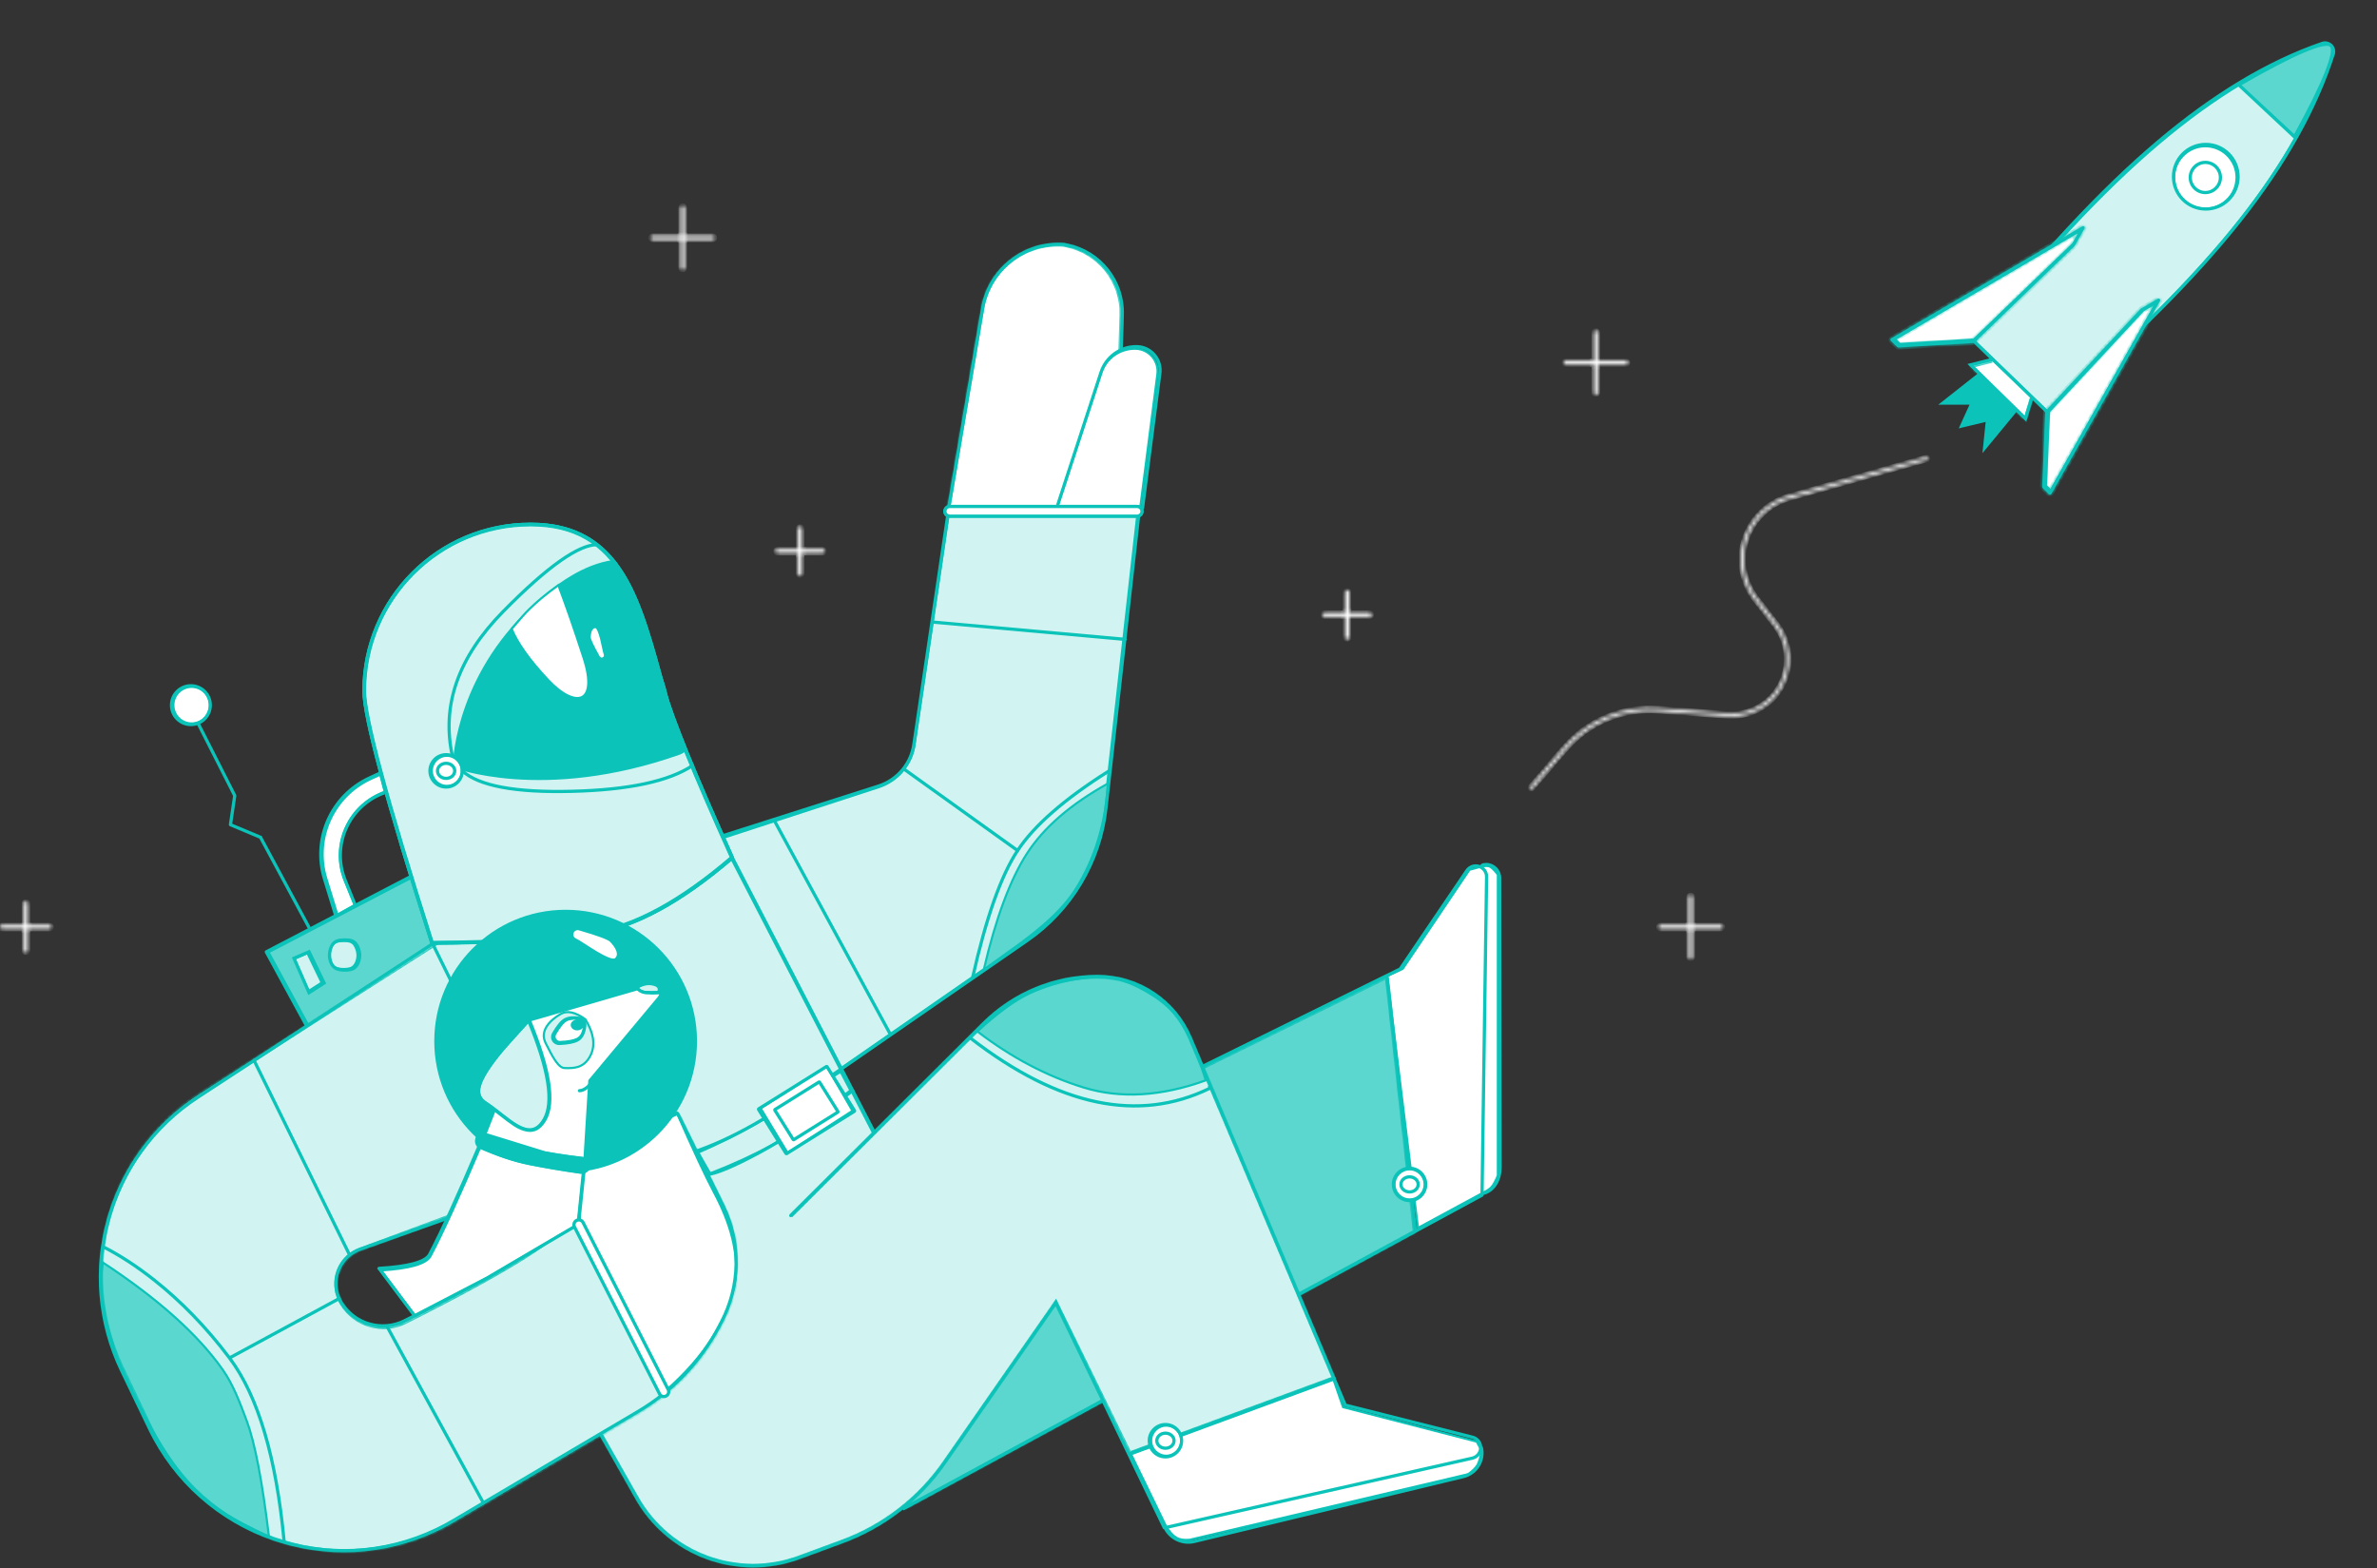 <svg width="620" height="409" viewBox="0 0 620 409" fill="none" xmlns="http://www.w3.org/2000/svg">
<rect x="0" y="0" width="620" height="409" fill="#333333" stroke="none"/>
<mask id="path-1-inside-1" fill="white">
<path fill-rule="evenodd" clip-rule="evenodd" d="M290.783 137.354C290.921 135.38 291.516 116.962 292.567 82.098C292.83 73.372 286.785 65.718 278.236 63.952C277.662 63.834 277.376 63.775 277.376 63.775C267.057 63.053 257.872 70.275 256.139 80.472L247.292 132.533"/>
</mask>
<path fill-rule="evenodd" clip-rule="evenodd" d="M290.783 137.354C290.921 135.38 291.516 116.962 292.567 82.098C292.83 73.372 286.785 65.718 278.236 63.952C277.662 63.834 277.376 63.775 277.376 63.775C267.057 63.053 257.872 70.275 256.139 80.472L247.292 132.533" fill="white"/>
<path d="M292.567 82.098L293.128 82.115L292.567 82.098ZM278.236 63.952L278.122 64.502L278.122 64.502L278.236 63.952ZM277.376 63.775L277.489 63.224L277.453 63.217L277.415 63.214L277.376 63.775ZM256.139 80.472L256.693 80.567L256.139 80.472ZM291.344 137.393C291.483 135.405 292.078 116.967 293.128 82.115L292.005 82.081C290.954 116.956 290.36 135.356 290.223 137.315L291.344 137.393ZM293.128 82.115C293.4 73.116 287.166 65.223 278.349 63.402L278.122 64.502C286.404 66.213 292.26 73.628 292.005 82.081L293.128 82.115ZM278.349 63.402C278.063 63.343 277.848 63.298 277.704 63.269C277.633 63.254 277.579 63.243 277.543 63.236C277.525 63.232 277.512 63.229 277.503 63.227C277.498 63.226 277.495 63.225 277.493 63.225C277.492 63.225 277.491 63.225 277.49 63.224C277.49 63.224 277.49 63.224 277.49 63.224C277.49 63.224 277.49 63.224 277.489 63.224C277.489 63.224 277.489 63.224 277.489 63.224C277.489 63.224 277.489 63.224 277.489 63.224C277.489 63.224 277.489 63.224 277.376 63.775C277.262 64.325 277.262 64.325 277.262 64.325C277.262 64.325 277.262 64.325 277.262 64.325C277.262 64.325 277.262 64.325 277.262 64.325C277.262 64.325 277.262 64.325 277.262 64.325C277.262 64.325 277.263 64.325 277.263 64.325C277.264 64.325 277.264 64.325 277.265 64.325C277.268 64.326 277.271 64.326 277.276 64.327C277.285 64.329 277.298 64.332 277.316 64.336C277.352 64.343 277.405 64.354 277.477 64.369C277.62 64.399 277.835 64.443 278.122 64.502L278.349 63.402ZM277.415 63.214C266.808 62.472 257.367 69.896 255.585 80.378L256.693 80.567C258.378 70.653 267.306 63.633 277.337 64.335L277.415 63.214ZM255.585 80.378L246.738 132.438L247.845 132.627L256.693 80.567L255.585 80.378Z" fill="#0BC3B8" mask="url(#path-1-inside-1)"/>
<path d="M277.532 63.899L277.513 63.895L277.494 63.894C267.259 63.192 258.154 70.359 256.434 80.477L247.587 132.537C247.574 132.613 247.501 132.665 247.425 132.652C247.348 132.639 247.297 132.566 247.31 132.49L256.157 80.43C257.902 70.164 267.145 62.893 277.533 63.615L277.57 63.62L278.421 63.795L278.477 63.521L278.421 63.795C287.037 65.575 293.129 73.289 292.864 82.083C291.812 116.976 291.218 135.369 291.08 137.345C291.075 137.422 291.008 137.48 290.93 137.475C290.853 137.47 290.794 137.403 290.8 137.325C290.938 135.353 291.533 116.909 292.583 82.075C292.844 73.417 286.847 65.823 278.364 64.071L277.532 63.899Z" fill="#0BC3B8" stroke="#0BC3B8" stroke-width="0.562"/>
<path d="M275.642 132.514L297.398 132.491L301.887 97.593C302.302 94.363 300.021 91.409 296.791 90.993C296.542 90.961 296.291 90.945 296.039 90.945C291.972 90.945 288.367 93.56 287.104 97.426L275.642 132.514Z" fill="white" stroke="#0BC3B8" stroke-width="0.562"/>
<path d="M297.916 132.128L297.884 132.373L297.637 132.373L276.199 132.395L275.811 132.396L275.931 132.027L287.333 97.124C288.615 93.201 292.274 90.546 296.402 90.546C296.659 90.546 296.917 90.563 297.172 90.595C300.478 91.021 302.814 94.046 302.389 97.352L297.916 132.128ZM298.008 132.654C298.078 132.654 298.138 132.601 298.147 132.531L302.667 97.388C303.112 93.928 300.668 90.762 297.208 90.317C296.941 90.282 296.671 90.265 296.402 90.265C292.153 90.265 288.386 92.998 287.066 97.037L275.484 132.493C275.454 132.583 275.522 132.677 275.618 132.677C275.618 132.677 275.618 132.677 275.618 132.677L298.008 132.654Z" fill="#0BC3B8" stroke="#0BC3B8" stroke-width="0.562"/>
<path d="M247.691 132.513H296.849L288.087 210.928C286.547 224.715 279.121 237.162 267.72 245.066L219.177 278.72L186.627 219.184L229.207 205.304C234.171 203.686 237.792 199.399 238.556 194.234L247.691 132.513Z" fill="#D1F4F2" stroke="#0BC3B8" stroke-width="0.562"/>
<path d="M267.907 222.546C272.301 215.772 279.321 209.702 288.989 204.346C288.369 214.768 285.582 223.914 280.634 231.793C276.966 237.635 270.925 242.695 263.015 248.285C261.225 249.55 259.087 251.088 256.599 252.899C259.746 239.422 263.518 229.311 267.907 222.546Z" fill="#5BD7CF" stroke="#0BC3B8" stroke-width="0.562"/>
<path d="M235.519 200.428L235.527 200.418L235.534 200.408L235.538 200.402C235.541 200.397 235.545 200.392 235.549 200.388L235.558 200.378L235.566 200.368C236.949 198.588 237.884 196.454 238.227 194.137L247.389 132.235C247.399 132.166 247.458 132.115 247.528 132.115H297.242C297.326 132.115 297.391 132.188 297.382 132.271L293.561 166.462L293.549 166.577L293.621 166.668C293.643 166.696 293.655 166.731 293.651 166.768C293.648 166.808 293.628 166.842 293.599 166.866L293.508 166.938L293.495 167.054L288.591 210.949C287.034 224.885 279.515 237.463 267.978 245.433L219.441 278.963C219.389 278.999 219.32 278.995 219.271 278.955C212.623 273.41 207.087 266.375 202.665 257.846C198.251 249.333 193.287 236.131 187.769 218.22C187.746 218.147 187.787 218.068 187.861 218.045L229.084 204.894C231.678 204.067 233.9 202.488 235.519 200.428ZM201.866 214.112L201.755 213.907L201.534 213.978L188.344 218.186L188.078 218.27L188.161 218.536C193.618 236.209 198.537 249.275 202.914 257.717C207.262 266.102 212.691 273.041 219.205 278.533L219.369 278.671L219.545 278.549L231.915 270.004L232.122 269.861L232.002 269.639L201.866 214.112ZM202.351 213.717L202.028 213.82L202.19 214.119L232.206 269.426L232.355 269.7L232.612 269.523L267.818 245.202C279.289 237.278 286.764 224.773 288.312 210.918L293.201 167.157L293.233 166.872L292.947 166.846L243.503 162.402L243.503 162.402C243.5 162.401 243.497 162.401 243.494 162.401L243.215 162.357L243.173 162.637L238.505 194.178C238.175 196.41 237.306 198.476 236.023 200.228L235.856 200.457L236.086 200.623L265.506 221.716C265.569 221.761 265.583 221.849 265.538 221.912C265.493 221.975 265.405 221.99 265.342 221.944L235.895 200.831L235.682 200.679L235.515 200.88C233.883 202.847 231.7 204.355 229.17 205.162L202.351 213.717ZM243.297 161.803L243.253 162.097L243.549 162.124L292.991 166.568L293.264 166.593L293.295 166.32L297.05 132.708L297.085 132.396H296.771H247.891H247.649L247.613 132.635L243.297 161.803Z" fill="#0BC3B8" stroke="#0BC3B8" stroke-width="0.562"/>
<path d="M108.809 228.135L109.061 228.953L110.114 232.372L114.266 245.847L80.911 268.309L70.04 248.351L99.278 233.105L106.651 229.261L108.494 228.3L108.809 228.135Z" fill="#5BD7CF" stroke="#0BC3B8" stroke-width="0.562"/>
<path d="M365.814 252.7L365.885 252.667L365.928 252.603L383.284 226.849L386.269 226.035C387.367 225.773 388.129 225.792 388.607 226.017C388.848 226.13 389.151 226.358 389.516 226.723C389.863 227.071 390.255 227.53 390.693 228.104V306.598C390.085 308.052 389.545 309.028 389.078 309.558C388.61 310.088 387.808 310.63 386.642 311.174L386.635 311.178L386.627 311.182L369.856 320.255L361.786 254.58L365.814 252.7ZM295.023 379.275L347.829 359.821L350.263 366.853L350.312 366.995L350.458 367.033L385.17 375.99L386.467 378.326C386.155 380.127 385.792 381.364 385.393 382.07C384.995 382.774 384.205 383.577 382.989 384.476L310.317 401.592C308.856 401.736 307.709 401.549 306.85 401.063C305.984 400.574 305.081 399.595 304.15 398.083L295.023 379.275Z" fill="white" stroke="#0BC3B8" stroke-width="0.562"/>
<path d="M114.057 246.045L114.23 245.929L114.168 245.729L108.792 228.278L108.693 227.956L108.394 228.112L69.9 248.183L69.647 248.316L69.784 248.567L80.512 268.264L80.66 268.535L80.916 268.363L114.057 246.045ZM69.39 248.133L108.712 227.629C108.79 227.588 108.886 227.628 108.911 227.712L114.529 245.946C114.547 246.005 114.524 246.069 114.473 246.103L80.689 268.854C80.62 268.9 80.527 268.877 80.487 268.805L69.332 248.324C69.294 248.255 69.32 248.169 69.39 248.133Z" fill="#0BC3B8" stroke="#0BC3B8" stroke-width="0.562"/>
<path d="M190.863 224.157L229.074 298.092L225.02 323.226H194.644H194.618L194.592 323.231C173.474 327.233 158.889 323.755 150.692 312.945C146.581 307.523 143.355 299.311 141.031 288.281C138.718 277.298 137.303 263.543 136.791 247.012L190.863 224.157Z" fill="#D1F4F2" stroke="#0BC3B8" stroke-width="0.562"/>
<path d="M229.632 298.368L229.525 298.435L229.505 298.561L225.478 323.528C225.467 323.596 225.408 323.646 225.339 323.646H194.763H194.737L194.711 323.651C173.473 327.669 158.74 324.152 150.435 313.199C146.291 307.732 143.044 299.48 140.708 288.411C138.372 277.347 136.951 263.49 136.443 246.833C136.441 246.774 136.475 246.721 136.529 246.699L191.018 223.667C191.085 223.638 191.164 223.667 191.197 223.732L229.129 297.126L229.248 297.356L229.487 297.256C229.531 297.238 229.589 297.241 229.632 297.265C229.651 297.276 229.665 297.29 229.674 297.305C229.683 297.32 229.692 297.345 229.692 297.385V297.917L229.655 297.937L229.607 297.929L229.601 297.965L229.57 297.98C229.57 297.981 229.571 297.981 229.571 297.981C229.583 298.006 229.588 298.033 229.585 298.06L229.613 298.064L229.634 298.104L229.691 298.074L229.692 298.074V298.251C229.692 298.284 229.685 298.307 229.675 298.324C229.666 298.341 229.651 298.356 229.632 298.368ZM191.127 224.207L191.007 223.976L190.768 224.078L136.904 246.845L136.727 246.92L136.733 247.112C137.248 263.627 138.666 277.379 140.984 288.362C143.301 299.34 146.522 307.573 150.659 313.029C158.936 323.944 173.637 327.357 194.685 323.37L194.737 323.366H224.98H225.219L225.257 323.129L229.285 298.16L229.3 298.068L229.257 297.986L191.127 224.207Z" fill="#0BC3B8" stroke="#0BC3B8" stroke-width="0.562"/>
<path d="M185.219 306.025L182.124 300.608C187.507 298.272 192.663 295.687 197.593 292.854C202.562 289.999 209.783 285.557 219.255 279.53L221.812 284.39C213.272 291.118 206.513 295.833 201.532 298.543C196.568 301.244 191.131 303.738 185.219 306.025Z" fill="#D1F4F2" stroke="#0BC3B8" stroke-width="0.562"/>
<mask id="path-15-inside-2" fill="white">
<path fill-rule="evenodd" clip-rule="evenodd" d="M235.933 393.444L369.066 321.26L361.763 254.693L229.753 319.575"/>
</mask>
<path fill-rule="evenodd" clip-rule="evenodd" d="M235.933 393.444L369.066 321.26L361.763 254.693L229.753 319.575" fill="#5BD7CF"/>
<path d="M369.066 321.26L369.334 321.754L369.666 321.574L369.624 321.199L369.066 321.26ZM361.763 254.693L362.322 254.632L362.234 253.836L361.516 254.189L361.763 254.693ZM236.2 393.938L369.334 321.754L368.798 320.766L235.665 392.95L236.2 393.938ZM369.624 321.199L362.322 254.632L361.205 254.755L368.508 321.321L369.624 321.199ZM361.516 254.189L229.506 319.071L230.001 320.079L362.011 255.198L361.516 254.189Z" fill="#0BC3B8" mask="url(#path-15-inside-2)"/>
<path d="M196.261 293.332C201.73 290.258 209.406 285.39 219.283 278.733C219.347 278.689 219.434 278.706 219.478 278.771C219.521 278.835 219.504 278.922 219.44 278.966C209.549 285.632 201.871 290.501 196.399 293.577C190.918 296.657 185.761 299.001 180.926 300.61C180.853 300.634 180.773 300.594 180.749 300.521C180.724 300.447 180.764 300.368 180.838 300.343C185.659 298.739 190.801 296.401 196.261 293.332Z" fill="#0BC3B8" stroke="#0BC3B8" stroke-width="0.562"/>
<path d="M198.229 300.352C205.092 296.646 213.112 291.312 222.287 284.354C222.348 284.307 222.437 284.32 222.483 284.381L222.707 284.212L222.483 284.381C222.53 284.443 222.518 284.531 222.456 284.578C213.263 291.549 205.233 296.889 198.363 300.6C194.908 302.465 192.009 303.89 189.655 304.876C187.296 305.865 185.507 306.403 184.265 306.514C184.188 306.521 184.119 306.464 184.113 306.387C184.106 306.31 184.163 306.241 184.24 306.234C185.495 306.122 187.295 305.565 189.616 304.588C191.943 303.608 194.817 302.195 198.229 300.352Z" fill="#0BC3B8" stroke="#0BC3B8" stroke-width="0.562"/>
<path d="M368.89 321.126L369.112 321.006L369.016 320.773C369.011 320.761 369.008 320.748 369.006 320.734L361.706 255.032L361.662 254.634L361.303 254.811L229.614 319.701C229.545 319.735 229.461 319.707 229.426 319.637C229.392 319.568 229.421 319.483 229.49 319.449L365.052 252.651L365.118 252.618L365.16 252.557L382.501 226.991C383.058 226.169 383.992 225.683 384.984 225.697C385.337 225.702 385.673 225.768 385.984 225.886L386.206 225.97L386.326 225.765C386.331 225.757 386.35 225.73 386.398 225.682C386.548 225.532 386.717 225.441 386.911 225.403L386.911 225.403C387.146 225.356 387.385 225.332 387.625 225.332C389.651 225.328 391.296 226.968 391.299 228.994L391.417 304.439C391.422 307.612 389.844 310.647 386.913 311.387L386.704 311.44L386.701 311.656L386.7 311.713C386.7 311.764 386.671 311.81 386.627 311.834L235.798 393.568L235.932 393.815L235.798 393.568C235.73 393.605 235.645 393.58 235.608 393.511C235.571 393.443 235.596 393.358 235.665 393.321L368.89 321.126ZM369.261 320.485L369.307 320.9L369.674 320.701L386.276 311.705L386.421 311.626L386.423 311.462L387.61 228.684C387.631 227.211 386.453 225.999 384.98 225.978C384.082 225.965 383.238 226.405 382.734 227.148L382.966 227.306L382.734 227.148L365.33 252.806C365.316 252.827 365.297 252.843 365.276 252.854L362.026 254.455L361.686 254.622L361.946 254.899C361.966 254.92 361.979 254.948 361.983 254.979L369.261 320.485ZM386.698 225.993L386.599 226.195L386.775 226.336C387.467 226.886 387.905 227.738 387.891 228.688L386.714 310.778L386.708 311.162L387.076 311.051C389.83 310.216 391.141 307.28 391.136 304.44L391.018 228.995C391.015 227.124 389.496 225.61 387.626 225.613C387.404 225.613 387.183 225.635 386.966 225.678L386.818 225.708L386.761 225.849C386.738 225.906 386.717 225.954 386.698 225.993Z" fill="#0BC3B8" stroke="#0BC3B8" stroke-width="0.562"/>
<mask id="path-20-inside-3" fill="white">
<path fill-rule="evenodd" clip-rule="evenodd" d="M129.763 310.888L134.056 334.2L166.072 390.711C174.496 405.58 192.452 412.156 208.487 406.244L219.708 402.107C230.504 398.127 239.817 390.927 246.388 381.482L275.39 339.798L294.635 379.12L348.001 359.459L310.485 270.733C306.374 261.011 296.844 254.693 286.289 254.693C275.136 254.693 264.438 259.112 256.535 266.981L206.24 317.067"/>
</mask>
<path fill-rule="evenodd" clip-rule="evenodd" d="M129.763 310.888L134.056 334.2L166.072 390.711C174.496 405.58 192.452 412.156 208.487 406.244L219.708 402.107C230.504 398.127 239.817 390.927 246.388 381.482L275.39 339.798L294.635 379.12L348.001 359.459L310.485 270.733C306.374 261.011 296.844 254.693 286.289 254.693C275.136 254.693 264.438 259.112 256.535 266.981L206.24 317.067" fill="#D1F4F2"/>
<path d="M134.056 334.2L133.503 334.302L133.52 334.395L133.567 334.477L134.056 334.2ZM166.072 390.711L166.561 390.434L166.072 390.711ZM208.487 406.244L208.681 406.771L208.487 406.244ZM219.708 402.107L219.514 401.58L219.708 402.107ZM246.388 381.482L246.849 381.803L246.388 381.482ZM275.39 339.798L275.894 339.551L275.474 338.693L274.929 339.477L275.39 339.798ZM294.635 379.12L294.131 379.367L294.354 379.822L294.829 379.647L294.635 379.12ZM348.001 359.459L348.195 359.986L348.748 359.782L348.518 359.24L348.001 359.459ZM310.485 270.733L309.967 270.951L310.485 270.733ZM256.535 266.981L256.932 267.379L256.535 266.981ZM129.211 310.99L133.503 334.302L134.608 334.099L130.316 310.786L129.211 310.99ZM133.567 334.477L165.583 390.988L166.561 390.434L134.545 333.924L133.567 334.477ZM165.583 390.988C174.143 406.096 192.388 412.778 208.681 406.771L208.293 405.717C192.516 411.534 174.849 405.064 166.561 390.434L165.583 390.988ZM208.681 406.771L219.903 402.634L219.514 401.58L208.293 405.717L208.681 406.771ZM219.903 402.634C230.806 398.614 240.213 391.343 246.849 381.803L245.927 381.162C239.422 390.512 230.202 397.64 219.514 401.58L219.903 402.634ZM246.849 381.803L275.851 340.118L274.929 339.477L245.927 381.162L246.849 381.803ZM274.885 340.045L294.131 379.367L295.14 378.873L275.894 339.551L274.885 340.045ZM294.829 379.647L348.195 359.986L347.807 358.932L294.441 378.593L294.829 379.647ZM348.518 359.24L311.002 270.514L309.967 270.951L347.484 359.677L348.518 359.24ZM311.002 270.514C306.803 260.584 297.069 254.132 286.289 254.132V255.255C296.618 255.255 305.944 261.437 309.967 270.951L311.002 270.514ZM286.289 254.132C274.987 254.132 264.147 258.609 256.139 266.583L256.932 267.379C264.729 259.615 275.285 255.255 286.289 255.255V254.132ZM256.139 266.583L205.844 316.669L206.636 317.465L256.932 267.379L256.139 266.583Z" fill="#0BC3B8" mask="url(#path-20-inside-3)"/>
<path d="M282.64 283.635C273.034 280.68 263.79 275.802 254.907 268.999C260.188 264.187 264.669 260.913 268.354 259.16C272.255 257.304 276.654 256.018 280.741 255.352C284.833 254.684 288.586 254.64 291.201 255.248C293.198 255.711 295.949 256.848 298.676 258.386C301.403 259.923 304.082 261.847 305.944 263.871C309.04 267.237 311.902 273.187 314.512 281.765C302.857 285.974 292.237 286.588 282.64 283.635Z" fill="#0BC3B8" fill-opacity="0.6" stroke="#0BC3B8" stroke-width="0.562"/>
<path d="M386.347 377.389L386.367 377.724L386.567 377.675C387.247 381.07 385.127 384.423 381.733 385.241L311.568 402.156C308.525 402.89 305.379 401.489 303.883 398.761L303.817 398.64L303.681 398.619C303.636 398.611 303.596 398.583 303.576 398.541L275.577 340.488L275.368 340.055L275.093 340.45L246.504 381.543C239.916 391.011 230.58 398.229 219.757 402.219L208.535 406.356C192.436 412.291 174.408 405.689 165.95 390.76L133.934 334.25C133.926 334.236 133.92 334.221 133.918 334.206L129.625 310.893C129.611 310.817 129.661 310.744 129.738 310.73C129.814 310.716 129.887 310.766 129.901 310.843L134.181 334.085L134.19 334.132L134.213 334.173L166.194 390.621C174.584 405.431 192.468 411.98 208.438 406.092L219.66 401.955C230.428 397.985 239.718 390.803 246.273 381.382L275.275 339.697C275.336 339.609 275.47 339.62 275.516 339.717L294.366 378.799L294.477 379.029L294.716 378.94L347.48 359.501L347.756 359.399L347.642 359.128L315.999 284.166V283.774L315.595 283.971C296.992 293.039 276.164 288.718 253.11 270.915L252.915 270.764L252.74 270.938L206.339 317.147C206.284 317.201 206.195 317.201 206.14 317.146C206.086 317.091 206.086 317.002 206.141 316.948L256.436 266.862C264.365 258.966 275.099 254.533 286.289 254.533C296.899 254.533 306.478 260.887 310.604 270.662L347.988 359.226L348.019 359.299L348.083 359.345C348.105 359.361 348.122 359.383 348.133 359.41L348.396 359.313L348.133 359.41C348.137 359.422 348.139 359.433 348.141 359.444C348.142 359.456 348.142 359.468 348.14 359.48L348.128 359.558L348.159 359.631L350.937 366.212L350.991 366.341L351.127 366.376L384.124 374.707C385.201 374.978 386.034 375.832 386.279 376.915C386.315 377.074 386.337 377.232 386.347 377.389ZM386.401 379.328L386.467 378.25L385.884 379.159C385.48 379.788 384.84 380.265 384.053 380.443L304.451 398.455L304.07 398.541L304.272 398.874C305.759 401.327 308.677 402.564 311.502 401.883L381.667 384.968C384.377 384.315 386.238 381.972 386.401 379.328ZM294.89 379.176L294.6 379.283L294.734 379.561L303.684 398.117L303.781 398.318L303.998 398.269L383.991 380.169C385.429 379.843 386.33 378.415 386.005 376.977C385.783 375.997 385.03 375.225 384.056 374.979L350.855 366.597C350.812 366.586 350.777 366.556 350.76 366.515L350.501 366.624L350.76 366.515L347.97 359.905L347.865 359.658L347.614 359.751L294.89 379.176ZM315.514 283.698L315.416 283.497L315.671 283.446V282.996L315.534 283.063L310.345 270.771C306.263 261.1 296.786 254.814 286.289 254.814C275.173 254.814 264.51 259.217 256.634 267.061L253.343 270.339L253.116 270.565L253.369 270.76C276.263 288.41 296.978 292.755 315.514 283.698Z" fill="#0BC3B8" stroke="#0BC3B8" stroke-width="0.562"/>
<mask id="path-24-inside-4" fill="white">
<path fill-rule="evenodd" clip-rule="evenodd" d="M157.289 218.18L52.233 285.271C28.336 300.532 19.559 331.208 31.766 356.799L39.3 372.593C52.656 400.595 86.184 412.467 114.186 399.11C115.681 398.397 117.144 397.618 118.571 396.775L166.631 368.387C175.581 363.1 182.889 355.434 187.741 346.24L188.325 345.134C193.353 335.607 193.511 324.247 188.748 314.584L176.95 290.645C159.437 303.702 149.981 312.69 148.582 317.608C147.334 321.994 133.054 331.031 105.743 344.717C99.819 347.685 92.609 345.605 89.177 339.938C86.42 335.386 87.875 329.461 92.427 326.704C92.948 326.389 93.497 326.123 94.067 325.912L145.211 306.935"/>
</mask>
<path fill-rule="evenodd" clip-rule="evenodd" d="M157.289 218.18L52.233 285.271C28.336 300.532 19.559 331.208 31.766 356.799L39.3 372.593C52.656 400.595 86.184 412.467 114.186 399.11C115.681 398.397 117.144 397.618 118.571 396.775L166.631 368.387C175.581 363.1 182.889 355.434 187.741 346.24L188.325 345.134C193.353 335.607 193.511 324.247 188.748 314.584L176.95 290.645C159.437 303.702 149.981 312.69 148.582 317.608C147.334 321.994 133.054 331.031 105.743 344.717C99.819 347.685 92.609 345.605 89.177 339.938C86.42 335.386 87.875 329.461 92.427 326.704C92.948 326.389 93.497 326.123 94.067 325.912L145.211 306.935" fill="#D1F4F2"/>
<path d="M52.233 285.271L51.93 284.797L52.233 285.271ZM31.766 356.799L32.273 356.557L31.766 356.799ZM39.3 372.593L38.792 372.835L39.3 372.593ZM114.186 399.11L113.944 398.603L114.186 399.11ZM118.571 396.775L118.285 396.292L118.571 396.775ZM166.631 368.387L166.917 368.871L166.631 368.387ZM187.741 346.24L187.244 345.978L187.741 346.24ZM188.325 345.134L188.822 345.396L188.325 345.134ZM188.748 314.584L189.252 314.335L188.748 314.584ZM176.95 290.645L177.453 290.396L177.155 289.791L176.614 290.194L176.95 290.645ZM148.582 317.608L149.122 317.762L148.582 317.608ZM105.743 344.717L105.995 345.219L105.743 344.717ZM89.177 339.938L88.697 340.229L89.177 339.938ZM92.427 326.704L92.719 327.184L92.427 326.704ZM94.067 325.912L94.263 326.438L94.067 325.912ZM156.986 217.706L51.93 284.797L52.535 285.744L157.591 218.653L156.986 217.706ZM51.93 284.797C27.795 300.211 18.93 331.194 31.259 357.041L32.273 356.557C20.188 331.222 28.878 300.852 52.535 285.744L51.93 284.797ZM31.259 357.041L38.792 372.835L39.806 372.351L32.273 356.557L31.259 357.041ZM38.792 372.835C52.283 401.117 86.146 413.108 114.428 399.617L113.944 398.603C86.222 411.827 53.03 400.073 39.806 372.351L38.792 372.835ZM114.428 399.617C115.938 398.897 117.416 398.11 118.857 397.259L118.285 396.292C116.873 397.126 115.425 397.897 113.944 398.603L114.428 399.617ZM118.857 397.259L166.917 368.871L166.345 367.903L118.285 396.292L118.857 397.259ZM166.917 368.871C175.956 363.531 183.337 355.788 188.238 346.502L187.244 345.978C182.441 355.079 175.206 362.669 166.345 367.903L166.917 368.871ZM188.238 346.502L188.822 345.396L187.828 344.872L187.244 345.978L188.238 346.502ZM188.822 345.396C193.934 335.71 194.094 324.16 189.252 314.335L188.244 314.832C192.927 324.334 192.772 335.504 187.828 344.872L188.822 345.396ZM189.252 314.335L177.453 290.396L176.446 290.893L188.244 314.832L189.252 314.335ZM176.614 290.194C167.85 296.729 161.087 302.255 156.336 306.771C153.96 309.029 152.079 311.043 150.699 312.811C149.325 314.571 148.42 316.122 148.041 317.455L149.122 317.762C149.442 316.635 150.244 315.219 151.584 313.502C152.918 311.793 154.758 309.822 157.11 307.586C161.815 303.114 168.537 297.618 177.285 291.095L176.614 290.194ZM148.041 317.455C147.914 317.9 147.606 318.453 147.067 319.117C146.531 319.777 145.79 320.519 144.835 321.345C142.924 322.997 140.195 324.948 136.636 327.2C129.519 331.703 119.141 337.374 105.491 344.214L105.995 345.219C119.656 338.373 130.073 332.683 137.236 328.15C140.817 325.884 143.599 323.899 145.57 322.195C146.555 321.343 147.348 320.553 147.939 319.825C148.526 319.103 148.937 318.413 149.122 317.762L148.041 317.455ZM105.491 344.214C99.829 347.052 92.938 345.064 89.657 339.647L88.697 340.229C92.281 346.147 99.809 348.318 105.995 345.219L105.491 344.214ZM89.657 339.647C87.061 335.36 88.432 329.78 92.719 327.184L92.136 326.223C87.319 329.141 85.779 335.411 88.697 340.229L89.657 339.647ZM92.719 327.184C93.209 326.887 93.726 326.638 94.263 326.438L93.872 325.385C93.268 325.609 92.687 325.89 92.136 326.223L92.719 327.184ZM94.263 326.438L145.406 307.462L145.016 306.409L93.872 325.385L94.263 326.438Z" fill="#0BC3B8" mask="url(#path-24-inside-4)"/>
<path d="M40.407 374.202C38.084 370.23 31.995 357.936 30.599 354.027C26.941 343.784 25.702 335.544 26.84 329.285C41.275 338.761 51.718 348.125 58.191 357.372C60.777 361.066 62.565 365.772 64.338 370.51C66.482 376.244 68.425 386.342 70.159 400.83C67.733 399.645 65.455 398.504 63.325 397.407C56.58 393.932 52.118 390.105 48.804 386.239C45.448 382.324 42.851 378.381 40.407 374.202Z" fill="#0BC3B8" fill-opacity="0.6" stroke="#0BC3B8" stroke-width="0.562"/>
<path d="M150.828 312.25L150.808 311.997L150.554 311.991C149.456 311.965 148.689 311.811 148.215 311.56C147.983 311.437 147.834 311.296 147.745 311.146C147.657 310.998 147.617 310.821 147.636 310.602C147.675 310.148 147.968 309.535 148.585 308.752C149.196 307.977 150.096 307.068 151.294 306.023C156.05 301.876 164.456 296.599 176.533 290.192C180.785 299.888 184.025 306.826 186.251 310.999C190.728 319.393 192.577 326.917 191.838 333.582C191.091 338.617 189.142 343.634 185.981 348.635C182.875 353.549 178.683 358.314 173.401 362.929C168.639 352.163 165.443 345.382 163.818 342.603C162.272 339.959 158.129 332.26 151.385 319.495L150.828 312.25Z" fill="white" stroke="#0BC3B8" stroke-width="0.562"/>
<path d="M155.721 218.102L155.721 218.102C155.763 218.167 155.745 218.254 155.68 218.297L51.711 286.269C28.172 301.658 19.686 332.113 31.877 357.457L39.132 372.54C52.546 400.429 86.028 412.163 113.916 398.749C115.351 398.059 116.756 397.308 118.126 396.498L166.358 368.008C175.286 362.734 182.576 355.087 187.416 345.917L187.999 344.81C193.007 335.323 193.163 324.01 188.421 314.388L176.802 290.813L176.682 290.57L176.435 290.681C169.604 293.751 164.084 296.44 159.882 298.742C155.687 301.04 152.785 302.963 151.208 304.507C149.826 305.86 149.062 307.576 148.747 309.663C148.545 310.999 148.531 312.17 148.614 314.253C148.694 316.26 148.684 316.796 148.515 317.389C148.215 318.445 147.138 319.819 145.191 321.52C143.257 323.21 140.507 325.188 136.93 327.459C129.778 332.001 119.349 337.697 105.605 344.584C99.616 347.585 92.326 345.482 88.856 339.753C86.099 335.201 87.554 329.277 92.106 326.521C92.666 326.182 93.26 325.9 93.877 325.681L147.13 306.802C147.203 306.776 147.284 306.815 147.31 306.888C147.336 306.961 147.297 307.041 147.224 307.067L93.971 325.946C93.371 326.159 92.795 326.432 92.251 326.761C87.832 329.437 86.42 335.189 89.096 339.607C92.49 345.212 99.621 347.269 105.479 344.333C119.046 337.534 129.412 331.869 136.538 327.375C140.101 325.128 142.861 323.17 144.808 321.506C145.782 320.673 146.557 319.91 147.129 319.217C147.699 318.527 148.081 317.891 148.245 317.312C148.407 316.742 148.408 316.117 148.334 314.264C148.249 312.14 148.265 310.972 148.469 309.621C148.796 307.459 149.591 305.697 151.011 304.307C152.592 302.759 155.51 300.814 159.799 298.467C164.082 296.123 169.71 293.389 176.691 290.259C176.76 290.228 176.841 290.257 176.874 290.325L188.673 314.264C193.455 323.967 193.297 335.374 188.248 344.941L187.664 346.048C182.8 355.264 175.474 362.95 166.501 368.25L118.269 396.74C116.892 397.554 115.48 398.308 114.038 399.002C86.01 412.483 52.36 400.69 38.879 372.662L31.624 357.579C19.372 332.107 27.9 301.5 51.557 286.034L155.527 218.062C155.591 218.019 155.679 218.037 155.721 218.102Z" fill="#0BC3B8" stroke="#0BC3B8" stroke-width="0.562"/>
<path fill-rule="evenodd" clip-rule="evenodd" d="M191.072 223.74C181.257 201.936 175.359 187.451 173.377 180.285C166.952 157.055 162.468 136.793 138.469 136.793C114.469 136.793 95.014 156.249 95.014 180.249C95.014 187.085 100.912 209.005 112.709 246.009C130.107 245.939 144.182 245.072 154.936 243.41C165.689 241.747 177.734 235.19 191.072 223.74Z" fill="#D1F4F2" stroke="#0BC3B8" stroke-width="0.843" stroke-linecap="round" stroke-linejoin="round"/>
<path d="M173.027 180.291C175.01 187.461 180.889 201.902 190.65 223.595C177.394 234.945 165.449 241.419 154.813 243.064C144.122 244.717 130.13 245.583 112.834 245.659C106.968 227.25 102.566 212.59 99.629 201.674C98.155 196.197 97.051 191.666 96.315 188.079C95.578 184.487 95.215 181.859 95.215 180.18C95.215 156.336 114.545 137.005 138.389 137.005C144.348 137.005 149.078 138.263 152.924 140.496C156.77 142.73 159.751 145.952 162.195 149.907C166.673 157.155 169.327 166.824 172.209 177.321C172.479 178.304 172.751 179.295 173.027 180.291Z" fill="#D1F4F2" stroke="#0BC3B8" stroke-width="0.562"/>
<path fill-rule="evenodd" clip-rule="evenodd" d="M190.992 223.672C181.178 201.868 175.28 187.383 173.297 180.216C166.872 156.987 162.389 136.725 138.389 136.725C114.39 136.725 94.934 156.18 94.934 180.18C94.934 187.017 100.832 208.937 112.629 245.94C130.027 245.87 144.103 245.004 154.856 243.341C165.609 241.678 177.655 235.122 190.992 223.672Z" stroke="#0BC3B8" stroke-width="0.843" stroke-linecap="round" stroke-linejoin="round"/>
<path d="M112.67 245.604L112.732 245.801L112.939 245.8C130.182 245.721 144.15 244.856 154.836 243.204C165.51 241.553 177.457 235.063 190.662 223.772L190.822 223.635L190.736 223.443C180.988 201.775 175.137 187.393 173.163 180.255C173.049 179.842 172.76 178.791 172.447 177.654C172.054 176.223 171.622 174.654 171.451 174.036C167.697 160.488 165.094 153.542 160.928 147.753C155.711 140.502 148.602 136.866 138.39 136.866C114.468 136.866 95.075 156.259 95.075 180.182C95.075 181.9 95.447 184.554 96.181 188.126C96.915 191.703 98.016 196.219 99.483 201.669C102.415 212.57 106.812 227.22 112.67 245.604ZM173.434 180.18C175.415 187.343 181.318 201.836 191.121 223.615C191.147 223.672 191.132 223.739 191.085 223.78C177.711 235.261 165.647 241.816 154.879 243.481C144.121 245.145 130.041 246.012 112.631 246.082C112.568 246.082 112.514 246.042 112.496 245.984C106.589 227.454 102.161 212.712 99.211 201.742C97.736 196.256 96.631 191.717 95.895 188.12C95.158 184.518 94.794 181.877 94.794 180.182C94.794 156.104 114.313 136.586 138.39 136.586C148.708 136.586 155.895 140.277 161.156 147.589C165.336 153.397 167.941 160.32 171.722 173.961C171.893 174.581 172.324 176.146 172.716 177.574C173.029 178.712 173.319 179.764 173.434 180.18Z" fill="#0BC3B8" stroke="#0BC3B8" stroke-width="0.562"/>
<path d="M118.43 200.016C118.4 200.005 118.373 199.995 118.348 199.986C118.348 199.972 118.348 199.957 118.349 199.941C118.353 199.782 118.362 199.544 118.379 199.235C118.415 198.615 118.487 197.707 118.632 196.558C118.922 194.259 119.506 190.995 120.68 187.143C123.026 179.441 127.731 169.389 137.162 159.999C145.294 151.903 152.84 147.38 159.8 146.367C160.056 146.33 160.22 146.386 160.352 146.493C160.499 146.612 160.63 146.814 160.77 147.116C160.867 147.326 160.958 147.561 161.06 147.824C161.106 147.941 161.153 148.063 161.204 148.191C161.367 148.6 161.56 149.05 161.819 149.505C162.467 150.642 163.68 152.973 165.46 156.506C167.25 160.711 168.462 163.788 169.099 165.743C169.591 167.254 169.951 168.807 170.292 170.282C170.359 170.574 170.426 170.863 170.493 171.148C170.895 172.859 171.307 174.439 171.926 175.617C172.837 177.352 173.333 179.092 173.807 181.108C173.922 181.599 174.037 182.107 174.155 182.634C174.523 184.268 174.933 186.093 175.557 188.206C175.96 189.574 177.06 192.053 178.84 195.624C178.196 196.092 177.612 196.415 177.086 196.599C159.3 202.85 144.56 203.675 134.272 202.94C129.128 202.573 125.096 201.816 122.353 201.151C120.982 200.819 119.932 200.51 119.227 200.284C118.875 200.171 118.608 200.079 118.43 200.016Z" fill="#0BC3B8" stroke="#0BC3B8" stroke-width="0.562"/>
<path d="M142.888 177.261C137.945 171.958 134.989 167.727 133.459 164.025C133.982 163.425 134.442 162.887 134.869 162.387C135.995 161.07 136.888 160.024 138.104 158.835C139.771 157.205 141.903 155.303 145.639 152.615C147.654 157.946 149.681 163.761 152.246 171.641C153.224 174.642 153.56 176.986 153.416 178.684C153.272 180.383 152.655 181.384 151.776 181.811C150.886 182.244 149.623 182.14 148.074 181.387C146.533 180.637 144.758 179.266 142.888 177.261ZM155.392 163.553C155.463 163.558 155.565 163.603 155.697 163.753C155.827 163.902 155.96 164.124 156.093 164.412C156.357 164.988 156.592 165.769 156.801 166.597C156.985 167.328 157.146 168.082 157.287 168.746C157.306 168.831 157.323 168.915 157.341 168.997C157.491 169.701 157.625 170.309 157.744 170.599C157.924 171.037 157.715 171.538 157.276 171.718C156.876 171.882 156.416 171.722 156.204 171.345C155.385 169.891 154.775 168.733 154.372 167.868C154.17 167.435 154.023 167.081 153.927 166.802C153.828 166.515 153.794 166.336 153.796 166.243C153.811 165.524 153.932 164.808 154.199 164.294C154.331 164.039 154.492 163.846 154.683 163.722C154.87 163.599 155.1 163.532 155.392 163.553Z" fill="white" stroke="#0BC3B8" stroke-width="0.562"/>
<path d="M181.523 271.546C181.523 290.315 166.307 305.531 147.537 305.531C128.768 305.531 113.552 290.315 113.552 271.546C113.552 252.776 128.768 237.56 147.537 237.56C166.307 237.56 181.523 252.776 181.523 271.546Z" fill="#0BC3B8" stroke="#0BC3B8" stroke-width="0.562"/>
<path d="M155.611 142.189C154.523 142.219 153.289 142.529 151.917 143.101C150.274 143.787 148.417 144.856 146.348 146.304C142.212 149.199 137.205 153.625 131.347 159.576C119.597 171.513 115.195 184.103 118.183 197.364C118.2 197.44 118.153 197.515 118.077 197.532C118.001 197.549 117.926 197.502 117.909 197.426C114.905 184.097 119.305 171.409 131.147 159.379C136.928 153.506 141.874 149.116 146.002 146.204C149.979 143.398 153.158 141.992 155.572 141.91C155.569 141.93 155.566 141.951 155.564 141.971C155.562 142.006 155.559 142.084 155.598 142.164C155.602 142.172 155.606 142.181 155.611 142.189Z" fill="#0BC3B8" stroke="#0BC3B8" stroke-width="0.562"/>
<path d="M153.782 281.759L153.723 281.829L153.717 281.921L152.255 305.449L125.723 298.042L138.199 266.14L169.766 256.99C170.809 256.688 171.899 257.288 172.202 258.331C172.384 258.959 172.242 259.636 171.823 260.138L153.782 281.759Z" fill="white" stroke="#0BC3B8" stroke-width="0.562"/>
<path d="M129.913 275.391C131.049 273.952 133.684 270.972 137.826 266.443C140.413 272.719 142.036 277.972 142.706 282.207C143.391 286.541 143.07 289.764 141.808 291.928C140.851 293.568 139.811 294.302 138.733 294.488C137.639 294.677 136.437 294.314 135.133 293.603C133.832 292.893 132.472 291.861 131.074 290.765C130.897 290.626 130.72 290.487 130.543 290.347C129.32 289.386 128.073 288.405 126.835 287.6C126.132 287.143 125.615 286.638 125.31 286.033C125.007 285.433 124.9 284.708 125.065 283.785C125.4 281.914 126.84 279.281 129.913 275.391Z" fill="#D1F4F2" stroke="#0BC3B8" stroke-width="0.562"/>
<path d="M138.111 266.575L137.943 266.164L137.644 266.492C133.598 270.918 131.002 273.854 129.873 275.284C127.108 278.784 125.551 281.345 125.078 283.295C124.839 284.28 124.871 285.127 125.179 285.865C125.487 286.602 126.056 287.195 126.829 287.698C127.339 288.029 127.874 288.405 128.466 288.846C128.998 289.242 129.492 289.624 130.336 290.288C133.738 292.963 135.066 293.877 136.727 294.406C137.789 294.744 138.763 294.757 139.656 294.354C140.542 293.955 141.309 293.164 142 291.978C143.294 289.76 143.587 286.512 142.936 282.295C142.283 278.069 140.675 272.825 138.111 266.575ZM137.884 265.813C137.953 265.737 138.078 265.759 138.117 265.854C140.826 272.369 142.522 277.812 143.205 282.198C143.889 286.59 143.55 289.878 142.243 292.12C141.488 293.413 140.649 294.223 139.733 294.627C138.822 295.028 137.799 295.042 136.642 294.674C134.955 294.137 133.674 293.269 130.162 290.509C129.322 289.848 128.829 289.466 128.298 289.071C127.712 288.636 127.182 288.262 126.676 287.934C125.824 287.38 125.247 286.762 124.93 286.05C124.613 285.341 124.542 284.508 124.755 283.501C125.185 281.466 126.756 278.776 129.653 275.11C130.825 273.626 133.563 270.533 137.884 265.813ZM155.207 281.015C155.251 280.951 155.339 280.936 155.402 280.98C155.466 281.024 155.482 281.112 155.438 281.175C154.63 282.338 153.865 283.201 153.138 283.771C152.412 284.341 151.739 284.606 151.109 284.606C151.032 284.606 150.969 284.543 150.969 284.466C150.969 284.388 151.032 284.325 151.109 284.325C151.736 284.325 152.392 284.021 153.064 283.471C153.738 282.919 154.454 282.099 155.207 281.015Z" fill="#0BC3B8" stroke="#0BC3B8" stroke-width="0.562"/>
<path d="M120.494 201.047C120.494 203.219 118.734 204.979 116.562 204.979C114.391 204.979 112.63 203.219 112.63 201.047C112.63 198.875 114.391 197.115 116.562 197.115C118.734 197.115 120.494 198.875 120.494 201.047Z" fill="white" stroke="#0BC3B8" stroke-width="0.562"/>
<path d="M120.714 201.047C120.714 203.451 118.765 205.4 116.36 205.4C113.956 205.4 112.007 203.451 112.007 201.047C112.007 198.642 113.956 196.693 116.36 196.693C118.765 196.693 120.714 198.642 120.714 201.047ZM112.288 201.047C112.288 203.296 114.111 205.119 116.36 205.119C118.61 205.119 120.433 203.296 120.433 201.047C120.433 198.797 118.61 196.974 116.36 196.974C114.111 196.974 112.288 198.797 112.288 201.047Z" fill="#0BC3B8" stroke="#0BC3B8" stroke-width="0.562"/>
<path d="M118.748 201.048C118.748 202.194 117.7 203.154 116.361 203.154C115.022 203.154 113.973 202.194 113.973 201.048C113.973 199.901 115.022 198.941 116.361 198.941C117.7 198.941 118.748 199.901 118.748 201.048ZM114.254 201.048C114.254 202.082 115.229 202.873 116.361 202.873C117.493 202.873 118.467 202.082 118.467 201.048C118.467 200.013 117.493 199.222 116.361 199.222C115.229 199.222 114.254 200.013 114.254 201.048Z" fill="#0BC3B8" stroke="#0BC3B8" stroke-width="0.562"/>
<path d="M125.439 298.829L152.208 304.073L150.643 319.405L126.898 333.373L108.218 343.09L99.405 331.34C103.041 331.108 105.927 330.7 108.055 330.112C110.263 329.501 111.732 328.675 112.316 327.571C115.417 321.715 119.791 312.132 125.439 298.829Z" fill="white" stroke="#0BC3B8" stroke-width="0.562"/>
<path d="M125.577 298.431L125.354 298.388L125.265 298.597C119.635 311.854 115.279 321.392 112.192 327.224C111.691 328.169 110.452 328.974 108.342 329.602C106.246 330.225 103.356 330.655 99.654 330.901L99.137 330.935L99.448 331.35L108.033 342.797L108.176 342.988L108.388 342.878L126.949 333.223L126.956 333.22L126.962 333.216L150.55 319.341L150.725 319.402L150.93 319.082L150.802 318.948L152.335 303.933L152.361 303.678L152.109 303.629L125.577 298.431ZM125.296 298.09L125.35 297.815L125.296 298.09L152.54 303.427C152.612 303.441 152.66 303.507 152.653 303.579L151.047 319.308C151.043 319.352 151.017 319.392 150.979 319.414L127.092 333.465L108.2 343.292C108.139 343.324 108.064 343.307 108.023 343.252L98.754 330.893L98.53 331.062L98.754 330.893C98.687 330.804 98.747 330.675 98.859 330.669C102.664 330.449 105.661 330.039 107.833 329.454C108.919 329.162 109.808 328.823 110.492 328.437C111.174 328.051 111.672 327.606 111.944 327.092C115.053 321.218 119.453 311.574 125.139 298.173C125.165 298.112 125.231 298.077 125.296 298.09Z" fill="#0BC3B8" stroke="#0BC3B8" stroke-width="0.562"/>
<path d="M49.995 188.688C47.358 188.688 45.22 186.55 45.22 183.913C45.22 181.276 47.358 179.138 49.995 179.138C52.632 179.138 54.77 181.276 54.77 183.913C54.77 186.55 52.632 188.688 49.995 188.688ZM92.535 236.03L88 238.55L85.111 229.145C81.926 218.777 86.914 207.653 96.774 203.134L99.242 202.003L100.416 206.484C100.177 206.569 99.94 206.659 99.705 206.754C90.679 210.407 86.324 220.685 89.977 229.71L92.535 236.03Z" fill="white" stroke="#0BC3B8" stroke-width="0.562"/>
<path d="M61.072 207.62L61.085 207.531L61.044 207.451L51.555 188.753C51.52 188.683 51.548 188.599 51.617 188.564C51.686 188.529 51.771 188.556 51.806 188.625L61.356 207.444C61.369 207.47 61.373 207.499 61.369 207.528L60.294 214.788L60.262 215.004L60.463 215.088L68.002 218.243L68.11 217.984L68.002 218.243C68.031 218.255 68.056 218.278 68.071 218.306L80.734 241.838C80.771 241.906 80.745 241.991 80.677 242.028C80.609 242.065 80.524 242.039 80.487 241.971L67.895 218.57L67.847 218.483L67.756 218.444L60.053 215.221C59.993 215.196 59.959 215.134 59.968 215.07L61.072 207.62Z" fill="#0BC3B8" stroke="#0BC3B8" stroke-width="0.562"/>
<path d="M87.614 238.425L87.716 238.757L88.019 238.588L92.294 236.213L92.511 236.092L92.418 235.862L89.906 229.657C86.282 220.703 90.603 210.507 99.556 206.883C99.75 206.805 99.945 206.73 100.142 206.658L100.383 206.571L100.318 206.323L99.219 202.128L99.134 201.805L98.83 201.944L96.514 203.006C86.59 207.554 81.57 218.75 84.775 229.185L87.614 238.425ZM49.794 189.109C46.924 189.109 44.598 186.782 44.598 183.913C44.598 181.043 46.924 178.716 49.794 178.716C52.664 178.716 54.99 181.043 54.99 183.913C54.99 186.782 52.664 189.109 49.794 189.109ZM49.794 188.828C52.508 188.828 54.709 186.627 54.709 183.913C54.709 181.198 52.508 178.997 49.794 178.997C47.079 178.997 44.879 181.198 44.879 183.913C44.879 186.627 47.079 188.828 49.794 188.828ZM99.169 201.48C99.248 201.443 99.341 201.488 99.363 201.572L100.688 206.628C100.707 206.699 100.667 206.773 100.597 206.796C100.282 206.903 99.97 207.019 99.661 207.144C90.852 210.71 86.601 220.742 90.167 229.552L92.818 236.102C92.845 236.168 92.818 236.243 92.756 236.278L87.7 239.086C87.622 239.13 87.524 239.09 87.498 239.005L84.507 229.268C81.26 218.698 86.345 207.357 96.397 202.75L99.169 201.48Z" fill="#0BC3B8" stroke="#0BC3B8" stroke-width="0.562"/>
<path d="M60.356 354.061L60.072 354.214L60.263 354.474C67.544 364.4 72.216 380.272 74.264 402.139L73.984 402.165C71.916 380.082 67.164 364.078 59.714 354.206C53.623 346.137 47.082 339.488 40.345 334.126C35.502 330.272 30.961 327.392 26.961 325.361L27.087 325.11C31.099 327.147 35.657 330.036 40.52 333.906C47.206 339.227 53.7 345.813 59.755 353.796L59.901 353.988L60.113 353.873L88.408 338.55C88.476 338.513 88.561 338.539 88.598 338.607C88.635 338.675 88.61 338.76 88.542 338.797L60.356 354.061ZM100.93 346.208C100.893 346.14 100.918 346.054 100.986 346.017C101.054 345.98 101.139 346.005 101.176 346.073L126.235 391.972C126.272 392.04 126.247 392.126 126.179 392.163C126.111 392.2 126.025 392.175 125.988 392.107L100.93 346.208ZM91.237 327.096C91.271 327.166 91.242 327.25 91.173 327.284C91.103 327.318 91.019 327.29 90.985 327.22L66.16 276.663C66.126 276.593 66.154 276.509 66.224 276.475C66.293 276.441 66.378 276.47 66.412 276.539L66.664 276.415L66.412 276.539L91.237 327.096Z" fill="#0BC3B8" stroke="#0BC3B8" stroke-width="0.562"/>
<path d="M112.911 246.268L125.349 271.546" stroke="#0BC3B8" stroke-width="0.843" stroke-linecap="round" stroke-linejoin="round"/>
<path d="M151.048 319.434L173.298 363.195" stroke="#0BC3B8" stroke-width="0.843" stroke-linecap="round" stroke-linejoin="round"/>
<mask id="path-51-inside-5" fill="white">
<path d="M502.366 119.187C502.59 119.124 502.823 119.255 502.886 119.479C502.949 119.703 502.819 119.935 502.595 119.998L466.844 130.069C458.109 132.53 453.023 141.605 455.483 150.34C456.057 152.376 457.018 154.282 458.314 155.953L463.557 162.714C468.639 169.268 467.445 178.702 460.891 183.784C457.948 186.066 454.262 187.173 450.548 186.89L432.521 185.517C423.369 184.82 414.433 188.529 408.464 195.502L399.72 205.716C399.569 205.893 399.303 205.914 399.126 205.762C398.95 205.611 398.929 205.345 399.08 205.168L407.824 194.954C413.968 187.777 423.165 183.96 432.585 184.677L450.612 186.05C454.117 186.317 457.597 185.272 460.375 183.118C466.561 178.321 467.688 169.417 462.891 163.23L457.648 156.469C456.286 154.712 455.275 152.708 454.672 150.568C452.086 141.386 457.433 131.845 466.615 129.258L502.366 119.187ZM440.408 241.211V233.908C440.408 233.598 440.659 233.346 440.969 233.346C441.28 233.346 441.531 233.598 441.531 233.908V241.211H448.834C449.144 241.211 449.396 241.462 449.396 241.772C449.396 242.083 449.144 242.334 448.834 242.334H441.531V249.637C441.531 249.947 441.28 250.198 440.969 250.198C440.659 250.198 440.408 249.947 440.408 249.637V242.334H433.105C432.795 242.334 432.543 242.083 432.543 241.772C432.543 241.462 432.795 241.211 433.105 241.211H440.408ZM177.511 61.452V54.15C177.511 53.839 177.763 53.588 178.073 53.588C178.383 53.588 178.635 53.839 178.635 54.15V61.452H185.937C186.248 61.452 186.499 61.704 186.499 62.014C186.499 62.324 186.248 62.576 185.937 62.576H178.635V69.879C178.635 70.189 178.383 70.44 178.073 70.44C177.763 70.44 177.511 70.189 177.511 69.879V62.576H170.209C169.898 62.576 169.647 62.324 169.647 62.014C169.647 61.704 169.898 61.452 170.209 61.452H177.511ZM415.691 94.034V86.731C415.691 86.421 415.942 86.169 416.253 86.169C416.563 86.169 416.814 86.421 416.814 86.731V94.034H424.117C424.427 94.034 424.679 94.285 424.679 94.595C424.679 94.906 424.427 95.157 424.117 95.157H416.814V102.46C416.814 102.77 416.563 103.021 416.253 103.021C415.942 103.021 415.691 102.77 415.691 102.46V95.157H408.388C408.078 95.157 407.826 94.906 407.826 94.595C407.826 94.285 408.078 94.034 408.388 94.034H415.691ZM6.179 241.211V235.593C6.179 235.283 6.431 235.031 6.741 235.031C7.051 235.031 7.303 235.283 7.303 235.593V241.211H12.92C13.23 241.211 13.482 241.462 13.482 241.772C13.482 242.083 13.23 242.334 12.92 242.334H7.303V247.951C7.303 248.262 7.051 248.513 6.741 248.513C6.431 248.513 6.179 248.262 6.179 247.951V242.334H0.562C0.252 242.334 0 242.083 0 241.772C0 241.462 0.252 241.211 0.562 241.211H6.179ZM350.809 159.758V154.421C350.809 154.111 351.061 153.859 351.371 153.859C351.681 153.859 351.933 154.111 351.933 154.421V159.758H357.269C357.58 159.758 357.831 160.009 357.831 160.319C357.831 160.63 357.58 160.881 357.269 160.881H351.933V166.218C351.933 166.528 351.681 166.779 351.371 166.779C351.061 166.779 350.809 166.528 350.809 166.218V160.881H345.473C345.163 160.881 344.911 160.63 344.911 160.319C344.911 160.009 345.163 159.758 345.473 159.758H350.809ZM208.126 143.186V137.85C208.126 137.539 208.378 137.288 208.688 137.288C208.998 137.288 209.25 137.539 209.25 137.85V143.186H214.586C214.897 143.186 215.148 143.438 215.148 143.748C215.148 144.058 214.897 144.31 214.586 144.31H209.25V149.646C209.25 149.956 208.998 150.208 208.688 150.208C208.378 150.208 208.126 149.956 208.126 149.646V144.31H202.79C202.48 144.31 202.228 144.058 202.228 143.748C202.228 143.438 202.48 143.186 202.79 143.186H208.126Z"/>
</mask>
<path d="M502.366 119.187C502.59 119.124 502.823 119.255 502.886 119.479C502.949 119.703 502.819 119.935 502.595 119.998L466.844 130.069C458.109 132.53 453.023 141.605 455.483 150.34C456.057 152.376 457.018 154.282 458.314 155.953L463.557 162.714C468.639 169.268 467.445 178.702 460.891 183.784C457.948 186.066 454.262 187.173 450.548 186.89L432.521 185.517C423.369 184.82 414.433 188.529 408.464 195.502L399.72 205.716C399.569 205.893 399.303 205.914 399.126 205.762C398.95 205.611 398.929 205.345 399.08 205.168L407.824 194.954C413.968 187.777 423.165 183.96 432.585 184.677L450.612 186.05C454.117 186.317 457.597 185.272 460.375 183.118C466.561 178.321 467.688 169.417 462.891 163.23L457.648 156.469C456.286 154.712 455.275 152.708 454.672 150.568C452.086 141.386 457.433 131.845 466.615 129.258L502.366 119.187ZM440.408 241.211V233.908C440.408 233.598 440.659 233.346 440.969 233.346C441.28 233.346 441.531 233.598 441.531 233.908V241.211H448.834C449.144 241.211 449.396 241.462 449.396 241.772C449.396 242.083 449.144 242.334 448.834 242.334H441.531V249.637C441.531 249.947 441.28 250.198 440.969 250.198C440.659 250.198 440.408 249.947 440.408 249.637V242.334H433.105C432.795 242.334 432.543 242.083 432.543 241.772C432.543 241.462 432.795 241.211 433.105 241.211H440.408ZM177.511 61.452V54.15C177.511 53.839 177.763 53.588 178.073 53.588C178.383 53.588 178.635 53.839 178.635 54.15V61.452H185.937C186.248 61.452 186.499 61.704 186.499 62.014C186.499 62.324 186.248 62.576 185.937 62.576H178.635V69.879C178.635 70.189 178.383 70.44 178.073 70.44C177.763 70.44 177.511 70.189 177.511 69.879V62.576H170.209C169.898 62.576 169.647 62.324 169.647 62.014C169.647 61.704 169.898 61.452 170.209 61.452H177.511ZM415.691 94.034V86.731C415.691 86.421 415.942 86.169 416.253 86.169C416.563 86.169 416.814 86.421 416.814 86.731V94.034H424.117C424.427 94.034 424.679 94.285 424.679 94.595C424.679 94.906 424.427 95.157 424.117 95.157H416.814V102.46C416.814 102.77 416.563 103.021 416.253 103.021C415.942 103.021 415.691 102.77 415.691 102.46V95.157H408.388C408.078 95.157 407.826 94.906 407.826 94.595C407.826 94.285 408.078 94.034 408.388 94.034H415.691ZM6.179 241.211V235.593C6.179 235.283 6.431 235.031 6.741 235.031C7.051 235.031 7.303 235.283 7.303 235.593V241.211H12.92C13.23 241.211 13.482 241.462 13.482 241.772C13.482 242.083 13.23 242.334 12.92 242.334H7.303V247.951C7.303 248.262 7.051 248.513 6.741 248.513C6.431 248.513 6.179 248.262 6.179 247.951V242.334H0.562C0.252 242.334 0 242.083 0 241.772C0 241.462 0.252 241.211 0.562 241.211H6.179ZM350.809 159.758V154.421C350.809 154.111 351.061 153.859 351.371 153.859C351.681 153.859 351.933 154.111 351.933 154.421V159.758H357.269C357.58 159.758 357.831 160.009 357.831 160.319C357.831 160.63 357.58 160.881 357.269 160.881H351.933V166.218C351.933 166.528 351.681 166.779 351.371 166.779C351.061 166.779 350.809 166.528 350.809 166.218V160.881H345.473C345.163 160.881 344.911 160.63 344.911 160.319C344.911 160.009 345.163 159.758 345.473 159.758H350.809ZM208.126 143.186V137.85C208.126 137.539 208.378 137.288 208.688 137.288C208.998 137.288 209.25 137.539 209.25 137.85V143.186H214.586C214.897 143.186 215.148 143.438 215.148 143.748C215.148 144.058 214.897 144.31 214.586 144.31H209.25V149.646C209.25 149.956 208.998 150.208 208.688 150.208C208.378 150.208 208.126 149.956 208.126 149.646V144.31H202.79C202.48 144.31 202.228 144.058 202.228 143.748C202.228 143.438 202.48 143.186 202.79 143.186H208.126Z" fill="white" stroke="white" stroke-width="1.123" mask="url(#path-51-inside-5)"/>
<path d="M146.329 264.415C147.907 263.527 149.996 263.922 152.679 265.833C154.86 269.437 155.302 272.496 154.122 275.055C153.225 277 151.984 277.863 150.757 278.251C149.693 278.589 148.632 278.575 147.751 278.563C147.597 278.561 147.449 278.559 147.307 278.559C146.531 278.559 145.768 277.942 144.933 276.753C144.11 275.582 143.282 273.952 142.349 272.112C141.474 270.388 141.817 268.847 142.703 267.537C143.599 266.213 145.045 265.139 146.329 264.415Z" fill="#D1F4F2" stroke="#0BC3B8" stroke-width="0.562"/>
<path d="M152.457 267.298C152.268 269.249 151.627 270.409 150.622 270.92C149.687 271.394 148.188 271.685 146.091 271.767C145.316 271.797 144.663 271.194 144.633 270.419C144.622 270.153 144.687 269.89 144.82 269.66C145.395 268.667 145.932 267.874 146.432 267.276C146.934 266.675 147.387 266.287 147.786 266.084C148.654 265.644 149.813 265.528 151.292 265.777C152.019 265.9 152.528 266.564 152.457 267.298Z" fill="white" stroke="#0BC3B8" stroke-width="0.562"/>
<path d="M152.315 268.035L151.801 267.839C151.576 268.192 151.11 268.456 150.548 268.456C149.722 268.456 149.143 267.908 149.143 267.333C149.143 266.772 149.694 266.236 150.491 266.21L150.511 265.65C149.319 265.522 148.317 265.65 147.522 266.054C147.07 266.283 146.594 266.713 146.097 267.312C145.598 267.915 145.063 268.708 144.497 269.685C144.351 269.938 144.279 270.227 144.291 270.519C144.324 271.372 145.043 272.036 145.895 272.002C147.957 271.921 149.503 271.638 150.484 271.14C151.47 270.64 152.065 269.58 152.315 268.035ZM151.332 265.787L151.146 266.317C151.263 266.361 151.371 266.418 151.467 266.485L151.799 266.032C151.661 265.926 151.503 265.842 151.332 265.787ZM152.675 267.433C152.474 269.51 151.768 270.804 150.611 271.39C149.611 271.898 148.058 272.199 145.906 272.283C144.899 272.322 144.05 271.538 144.01 270.53C143.997 270.185 144.081 269.843 144.254 269.544C145.45 267.478 146.487 266.264 147.395 265.803C148.352 265.317 149.601 265.194 151.161 265.457C152.106 265.616 152.767 266.479 152.675 267.433Z" fill="#0BC3B8" stroke="#0BC3B8" stroke-width="0.562"/>
<path d="M166.485 257.438C167.888 256.693 169.195 256.491 170.421 256.797C171.142 256.978 171.543 257.247 171.72 257.556C171.876 257.827 171.896 258.193 171.702 258.697C170.398 258.775 169.253 258.771 168.266 258.687C167.531 258.624 166.916 258.363 166.407 257.907C166.383 257.885 166.362 257.859 166.347 257.831L166.347 257.831C166.274 257.694 166.325 257.524 166.462 257.45L166.485 257.438Z" fill="#D1F4F2" stroke="#0BC3B8" stroke-width="0.562"/>
<path d="M166.595 257.951C167.131 258.431 167.777 258.701 168.535 258.765C169.511 258.849 170.633 258.854 171.899 258.781L172.087 258.771L172.149 258.594C172.314 258.12 172.321 257.676 172.046 257.307C171.789 256.962 171.329 256.748 170.736 256.6C169.447 256.278 168.094 256.507 166.677 257.265L166.677 257.265C166.472 257.375 166.395 257.631 166.504 257.836C166.527 257.879 166.558 257.918 166.595 257.951ZM166.595 257.951L166.781 257.743L166.595 257.951C166.595 257.951 166.595 257.951 166.595 257.951ZM172.303 258.963L172.559 259.078L172.303 258.963C172.282 259.01 172.236 259.042 172.184 259.046C170.788 259.136 169.565 259.135 168.512 259.045C167.687 258.975 166.985 258.678 166.407 258.16C166.346 258.105 166.295 258.04 166.257 257.968C166.074 257.626 166.203 257.201 166.545 257.018C168.043 256.216 169.464 255.992 170.805 256.328C171.636 256.536 172.141 256.884 172.377 257.302C172.607 257.712 172.618 258.26 172.303 258.963Z" fill="#0BC3B8" stroke="#0BC3B8" stroke-width="0.562"/>
<mask id="path-57-inside-6" fill="white">
<path fill-rule="evenodd" clip-rule="evenodd" d="M519.614 94.035L513.996 95.439L528.321 109.483L530.006 103.866"/>
</mask>
<path fill-rule="evenodd" clip-rule="evenodd" d="M519.614 94.035L513.996 95.439L528.321 109.483L530.006 103.866" fill="white"/>
<path d="M513.996 95.439L513.86 94.894L512.886 95.138L513.603 95.841L513.996 95.439ZM528.321 109.483L527.927 109.884L528.591 110.535L528.859 109.645L528.321 109.483ZM519.477 93.49L513.86 94.894L514.132 95.984L519.75 94.58L519.477 93.49ZM513.603 95.841L527.927 109.884L528.714 109.082L514.389 95.038L513.603 95.841ZM528.859 109.645L530.544 104.027L529.468 103.704L527.783 109.322L528.859 109.645Z" fill="#0BC3B8" mask="url(#path-57-inside-6)"/>
<path d="M308.117 375.748C308.117 377.92 306.356 379.68 304.185 379.68C302.013 379.68 300.253 377.92 300.253 375.748C300.253 373.577 302.013 371.816 304.185 371.816C306.356 371.816 308.117 373.577 308.117 375.748Z" fill="white" stroke="#0BC3B8" stroke-width="0.562"/>
<path d="M308.337 375.75C308.337 378.154 306.388 380.103 303.984 380.103C301.579 380.103 299.63 378.154 299.63 375.75C299.63 373.345 301.579 371.396 303.984 371.396C306.388 371.396 308.337 373.345 308.337 375.75ZM299.911 375.75C299.911 377.999 301.734 379.822 303.984 379.822C306.233 379.822 308.056 377.999 308.056 375.75C308.056 373.5 306.233 371.677 303.984 371.677C301.734 371.677 299.911 373.5 299.911 375.75Z" fill="#0BC3B8" stroke="#0BC3B8" stroke-width="0.562"/>
<path d="M371.594 308.901C371.594 311.072 369.834 312.833 367.662 312.833C365.49 312.833 363.73 311.072 363.73 308.901C363.73 306.729 365.49 304.968 367.662 304.968C369.834 304.968 371.594 306.729 371.594 308.901Z" fill="white" stroke="#0BC3B8" stroke-width="0.562"/>
<path d="M372.015 308.902C372.015 311.306 370.066 313.255 367.662 313.255C365.257 313.255 363.308 311.306 363.308 308.902C363.308 306.498 365.257 304.548 367.662 304.548C370.066 304.548 372.015 306.498 372.015 308.902ZM363.589 308.902C363.589 311.151 365.412 312.975 367.662 312.975C369.911 312.975 371.734 311.151 371.734 308.902C371.734 306.653 369.911 304.829 367.662 304.829C365.412 304.829 363.589 306.653 363.589 308.902Z" fill="#0BC3B8" stroke="#0BC3B8" stroke-width="0.562"/>
<path d="M306.371 375.749C306.371 376.895 305.322 377.855 303.983 377.855C302.644 377.855 301.596 376.895 301.596 375.749C301.596 374.602 302.644 373.642 303.983 373.642C305.322 373.642 306.371 374.602 306.371 375.749ZM301.877 375.749C301.877 376.783 302.851 377.574 303.983 377.574C305.115 377.574 306.09 376.783 306.09 375.749C306.09 374.714 305.115 373.923 303.983 373.923C302.851 373.923 301.877 374.714 301.877 375.749Z" fill="#0BC3B8" stroke="#0BC3B8" stroke-width="0.562"/>
<path d="M370.049 308.901C370.049 310.048 369.001 311.008 367.662 311.008C366.323 311.008 365.275 310.048 365.275 308.901C365.275 307.755 366.323 306.795 367.662 306.795C369.001 306.795 370.049 307.755 370.049 308.901ZM365.555 308.901C365.555 309.936 366.53 310.727 367.662 310.727C368.794 310.727 369.768 309.936 369.768 308.901C369.768 307.867 368.794 307.075 367.662 307.075C366.53 307.075 365.555 307.867 365.555 308.901Z" fill="#0BC3B8" stroke="#0BC3B8" stroke-width="0.562"/>
<path d="M149.226 206.523C141.789 206.712 135.678 206.357 130.882 205.457C126.081 204.556 122.629 203.113 120.479 201.15C120.422 201.098 120.418 201.009 120.47 200.952C120.522 200.894 120.611 200.89 120.668 200.943C122.826 202.913 126.303 204.325 131.05 205.203C135.804 206.081 141.863 206.429 149.219 206.243C163.949 205.87 174.434 203.638 180.602 199.525C180.667 199.482 180.754 199.5 180.797 199.564C180.84 199.629 180.823 199.716 180.758 199.759C174.568 203.886 164.081 206.147 149.226 206.523Z" fill="#0BC3B8" stroke="#0BC3B8" stroke-width="0.562"/>
<path d="M563.234 37.273C577.704 25.06 591.895 16.566 605.806 11.78C606.509 11.537 607.289 11.71 607.824 12.227C608.356 12.741 608.55 13.513 608.324 14.218C603.779 28.387 595.722 42.802 584.142 57.463C572.238 72.536 555.572 89.183 534.14 107.406L515.066 88.987C532.297 67.07 548.353 49.834 563.234 37.273Z" fill="#D1F4F2" stroke="#0BC3B8" stroke-width="0.562"/>
<path d="M606.704 18.799C605.141 22.75 602.397 28.297 598.466 35.445L584.123 22.185C591.264 18.074 596.83 15.172 600.825 13.473C602.855 12.609 604.467 12.062 605.668 11.822C606.269 11.702 606.754 11.661 607.132 11.69C607.51 11.72 607.754 11.818 607.902 11.95C608.046 12.078 608.161 12.297 608.214 12.65C608.267 13.003 608.253 13.466 608.162 14.048C607.979 15.212 607.497 16.792 606.704 18.799Z" fill="#5BD7CF" stroke="#0BC3B8" stroke-width="0.562"/>
<path d="M526.136 107.256L525.918 107.041L525.723 107.278L517.461 117.292L518.208 110.072L518.248 109.677L517.863 109.77L511.4 111.321L513.971 105.665L514.151 105.268H513.715H506.379L515.95 97.712L516.2 97.514L515.972 97.291L513.719 95.082L519.307 93.684L519.375 93.957L514.76 95.111L514.273 95.232L514.632 95.584L527.921 108.612L528.253 108.937L528.386 108.492L529.79 103.812L530.06 103.892L528.388 109.463L526.136 107.256Z" fill="#0BC3B8" stroke="#0BC3B8" stroke-width="0.562"/>
<path d="M515.026 88.611L514.869 88.811L515.052 88.987L533.942 107.229L534.125 107.406L534.319 107.241C555.702 89.053 572.346 72.425 584.244 57.361C595.825 42.697 603.896 28.267 608.45 14.071C608.692 13.316 608.484 12.488 607.914 11.937C607.34 11.383 606.505 11.198 605.752 11.457C591.812 16.253 577.606 24.762 563.135 36.977C548.262 49.53 532.225 66.744 515.026 88.611ZM608.717 14.157L608.985 14.243L608.717 14.157C604.156 28.377 596.074 42.836 584.465 57.535C572.505 72.677 555.756 89.399 534.21 107.702C534.155 107.749 534.074 107.747 534.022 107.696L514.583 88.925C514.531 88.875 514.526 88.794 514.57 88.737C531.876 66.704 548.003 49.381 562.954 36.762C577.462 24.517 591.697 15.996 605.661 11.192C606.514 10.898 607.46 11.108 608.109 11.735C608.756 12.36 608.993 13.3 608.717 14.157Z" fill="#0BC3B8" stroke="#0BC3B8" stroke-width="0.562"/>
<path d="M494.235 88.46L542.842 59.974L540.865 63.495L514.855 88.57L495.538 89.719L494.235 88.46ZM559.071 80.89L562.557 78.851L534.923 127.948L533.642 126.668L534.454 107.333L559.071 80.89Z" fill="white" stroke="#0BC3B8" stroke-width="0.562"/>
<mask id="path-71-inside-7" fill="white">
<path d="M543.108 59.043C543.479 58.825 543.899 59.238 543.689 59.612L541.183 64.074L541.108 64.171L514.994 89.346C514.922 89.416 514.827 89.458 514.726 89.463L495.182 90.626C495.065 90.633 494.949 90.59 494.865 90.508L493.207 88.908C493.006 88.714 493.046 88.382 493.286 88.241L543.108 59.043ZM494.192 88.687L495.317 89.774L514.521 88.632L540.478 63.607L542.192 60.556L494.192 88.687ZM540.523 63.564L540.448 63.661L540.478 63.607L540.523 63.564ZM562.824 77.92C563.195 77.703 563.615 78.116 563.404 78.491L535.079 128.815C534.942 129.058 534.611 129.103 534.414 128.906L532.785 127.276C532.701 127.193 532.657 127.078 532.662 126.961L533.483 107.399C533.487 107.299 533.527 107.203 533.595 107.13L558.311 80.58L558.407 80.504L562.824 77.92ZM558.886 81.2L534.318 107.59L533.511 126.811L534.617 127.917L561.906 79.433L558.886 81.2Z"/>
</mask>
<path d="M543.108 59.043C543.479 58.825 543.899 59.238 543.689 59.612L541.183 64.074L541.108 64.171L514.994 89.346C514.922 89.416 514.827 89.458 514.726 89.463L495.182 90.626C495.065 90.633 494.949 90.59 494.865 90.508L493.207 88.908C493.006 88.714 493.046 88.382 493.286 88.241L543.108 59.043ZM494.192 88.687L495.317 89.774L514.521 88.632L540.478 63.607L542.192 60.556L494.192 88.687ZM540.523 63.564L540.448 63.661L540.478 63.607L540.523 63.564ZM562.824 77.92C563.195 77.703 563.615 78.116 563.404 78.491L535.079 128.815C534.942 129.058 534.611 129.103 534.414 128.906L532.785 127.276C532.701 127.193 532.657 127.078 532.662 126.961L533.483 107.399C533.487 107.299 533.527 107.203 533.595 107.13L558.311 80.58L558.407 80.504L562.824 77.92ZM558.886 81.2L534.318 107.59L533.511 126.811L534.617 127.917L561.906 79.433L558.886 81.2Z" fill="#0BC3B8"/>
<path d="M543.108 59.043L543.392 59.527V59.527L543.108 59.043ZM543.689 59.612L544.178 59.888V59.888L543.689 59.612ZM541.183 64.074L541.627 64.417L541.652 64.385L541.673 64.349L541.183 64.074ZM541.108 64.171L541.498 64.575L541.527 64.546L541.552 64.514L541.108 64.171ZM514.994 89.346L514.604 88.942L514.994 89.346ZM514.726 89.463L514.693 88.903H514.693L514.726 89.463ZM495.182 90.626L495.149 90.065L495.149 90.065L495.182 90.626ZM494.865 90.508L494.474 90.913H494.474L494.865 90.508ZM493.207 88.908L493.597 88.504H493.597L493.207 88.908ZM493.286 88.241L493.57 88.726H493.57L493.286 88.241ZM494.192 88.687L493.908 88.203L493.269 88.577L493.801 89.091L494.192 88.687ZM495.317 89.774L494.927 90.178L495.104 90.349L495.35 90.335L495.317 89.774ZM514.521 88.632L514.554 89.192L514.762 89.18L514.911 89.036L514.521 88.632ZM540.478 63.607L540.868 64.011L540.928 63.954L540.968 63.882L540.478 63.607ZM542.192 60.556L542.682 60.831L543.698 59.023L541.908 60.072L542.192 60.556ZM540.523 63.564L540.968 63.907L540.133 63.16L540.523 63.564ZM540.448 63.661L539.958 63.386L540.893 64.004L540.448 63.661ZM540.478 63.607L540.088 63.203L540.029 63.26L539.989 63.332L540.478 63.607ZM562.824 77.92L562.54 77.436L562.824 77.92ZM563.404 78.491L562.914 78.215V78.215L563.404 78.491ZM535.079 128.815L534.59 128.539V128.539L535.079 128.815ZM534.414 128.906L534.017 129.303L534.414 128.906ZM532.785 127.276L533.182 126.879L532.785 127.276ZM532.662 126.961L533.223 126.984L532.662 126.961ZM533.483 107.399L532.922 107.376L533.483 107.399ZM533.595 107.13L533.184 106.747L533.595 107.13ZM558.311 80.58L557.96 80.142L557.928 80.168L557.9 80.198L558.311 80.58ZM558.407 80.504L558.123 80.019L558.088 80.04L558.056 80.065L558.407 80.504ZM558.886 81.2L558.602 80.715L558.531 80.757L558.475 80.817L558.886 81.2ZM534.318 107.59L533.907 107.207L533.766 107.359L533.757 107.566L534.318 107.59ZM533.511 126.811L532.95 126.788L532.94 127.034L533.114 127.208L533.511 126.811ZM534.617 127.917L534.22 128.315L534.744 128.838L535.107 128.193L534.617 127.917ZM561.906 79.433L562.396 79.709L563.413 77.901L561.623 78.948L561.906 79.433ZM543.392 59.527C543.373 59.539 543.337 59.548 543.297 59.542C543.262 59.537 543.238 59.521 543.223 59.506C543.208 59.491 543.192 59.467 543.186 59.433C543.179 59.393 543.188 59.357 543.199 59.337L544.178 59.888C544.67 59.013 543.69 58.051 542.824 58.558L543.392 59.527ZM543.199 59.337L540.693 63.798L541.673 64.349L544.178 59.888L543.199 59.337ZM540.738 63.73L540.663 63.827L541.552 64.514L541.627 64.417L540.738 63.73ZM540.718 63.766L514.604 88.942L515.384 89.751L541.498 64.575L540.718 63.766ZM514.604 88.942C514.628 88.919 514.66 88.905 514.693 88.903L514.76 90.024C514.994 90.01 515.215 89.913 515.384 89.751L514.604 88.942ZM514.693 88.903L495.149 90.065L495.216 91.187L514.76 90.024L514.693 88.903ZM495.149 90.065C495.188 90.063 495.227 90.077 495.255 90.104L494.474 90.913C494.672 91.104 494.941 91.203 495.216 91.187L495.149 90.065ZM495.255 90.104L493.597 88.504L492.817 89.312L494.474 90.913L495.255 90.104ZM493.597 88.504C493.664 88.568 493.651 88.679 493.57 88.726L493.002 87.756C492.441 88.085 492.348 88.859 492.817 89.312L493.597 88.504ZM493.57 88.726L543.392 59.527L542.824 58.558L493.002 87.756L493.57 88.726ZM493.801 89.091L494.927 90.178L495.707 89.37L494.582 88.283L493.801 89.091ZM495.35 90.335L514.554 89.192L514.488 88.071L495.284 89.213L495.35 90.335ZM514.911 89.036L540.868 64.011L540.089 63.203L514.131 88.227L514.911 89.036ZM540.968 63.882L542.682 60.831L541.702 60.281L539.989 63.332L540.968 63.882ZM541.908 60.072L493.908 88.203L494.476 89.172L542.476 61.041L541.908 60.072ZM540.078 63.221L540.004 63.318L540.893 64.004L540.968 63.907L540.078 63.221ZM540.938 63.936L540.968 63.882L539.989 63.332L539.958 63.386L540.938 63.936ZM540.868 64.011L540.913 63.968L540.133 63.16L540.088 63.203L540.868 64.011ZM563.107 78.405C563.088 78.417 563.052 78.426 563.012 78.42C562.978 78.415 562.953 78.399 562.938 78.384C562.923 78.369 562.907 78.345 562.901 78.31C562.894 78.27 562.903 78.235 562.914 78.215L563.893 78.766C564.385 77.892 563.406 76.929 562.54 77.436L563.107 78.405ZM562.914 78.215L534.59 128.539L535.569 129.09L563.893 78.766L562.914 78.215ZM534.59 128.539C534.635 128.458 534.746 128.443 534.811 128.509L534.017 129.303C534.477 129.763 535.25 129.657 535.569 129.09L534.59 128.539ZM534.811 128.509L533.182 126.879L532.387 127.673L534.017 129.303L534.811 128.509ZM533.182 126.879C533.21 126.907 533.225 126.945 533.223 126.984L532.1 126.937C532.089 127.212 532.193 127.479 532.387 127.673L533.182 126.879ZM533.223 126.984L534.044 107.423L532.922 107.376L532.1 126.937L533.223 126.984ZM534.044 107.423C534.043 107.456 534.029 107.488 534.007 107.513L533.184 106.747C533.024 106.919 532.931 107.141 532.922 107.376L534.044 107.423ZM534.007 107.513L558.723 80.963L557.9 80.198L533.184 106.747L534.007 107.513ZM558.663 81.019L558.758 80.942L558.056 80.065L557.96 80.142L558.663 81.019ZM558.691 80.989L563.107 78.405L562.54 77.436L558.123 80.019L558.691 80.989ZM558.475 80.817L533.907 107.207L534.729 107.973L559.297 81.583L558.475 80.817ZM533.757 107.566L532.95 126.788L534.072 126.835L534.879 107.614L533.757 107.566ZM533.114 127.208L534.22 128.315L535.015 127.52L533.908 126.414L533.114 127.208ZM535.107 128.193L562.396 79.709L561.417 79.158L534.128 127.642L535.107 128.193ZM561.623 78.948L558.602 80.715L559.17 81.685L562.19 79.918L561.623 78.948Z" fill="#0BC3B8" mask="url(#path-71-inside-7)"/>
<path d="M583.372 46.285C583.372 50.784 579.725 54.431 575.226 54.431C570.728 54.431 567.081 50.784 567.081 46.285C567.081 41.787 570.728 38.14 575.226 38.14C579.725 38.14 583.372 41.787 583.372 46.285Z" fill="white" stroke="#0BC3B8" stroke-width="0.562"/>
<path d="M583.906 46.09C583.906 50.821 580.071 54.656 575.34 54.656C570.608 54.656 566.773 50.821 566.773 46.09C566.773 41.358 570.608 37.523 575.34 37.523C580.071 37.523 583.906 41.358 583.906 46.09ZM567.054 46.09C567.054 50.666 570.764 54.375 575.34 54.375C579.916 54.375 583.625 50.666 583.625 46.09C583.625 41.514 579.916 37.804 575.34 37.804C570.764 37.804 567.054 41.514 567.054 46.09Z" fill="#0BC3B8" stroke="#0BC3B8" stroke-width="0.562"/>
<path d="M575.227 50.359C572.977 50.359 571.154 48.536 571.154 46.287C571.154 44.037 572.977 42.214 575.227 42.214C577.476 42.214 579.299 44.037 579.299 46.287C579.299 48.536 577.476 50.359 575.227 50.359ZM575.227 50.078C577.321 50.078 579.018 48.381 579.018 46.287C579.018 44.192 577.321 42.495 575.227 42.495C573.132 42.495 571.435 44.192 571.435 46.287C571.435 48.381 573.132 50.078 575.227 50.078ZM598.367 35.805L583.762 22.145L583.954 21.94L598.559 35.6L598.367 35.805Z" fill="#0BC3B8" stroke="#0BC3B8" stroke-width="0.562"/>
<path d="M265.307 221.753C269.631 215.216 277.513 208.326 288.986 201.077L289.135 201.315C277.729 208.522 269.853 215.389 265.541 221.908C261.223 228.436 257.318 239.486 253.826 255.011L253.552 254.95C257.062 239.345 260.98 228.295 265.307 221.753Z" fill="#0BC3B8" stroke="#0BC3B8" stroke-width="0.562"/>
<path d="M126.237 296.274C130.775 297.888 134.976 299.115 138.84 299.955C142.619 300.777 147.055 301.486 152.148 302.082C153.073 302.191 153.734 303.028 153.626 303.953C153.618 304.024 153.605 304.095 153.587 304.165L153.532 304.385C153.289 305.363 152.345 305.998 151.348 305.856C146.624 305.184 142.212 304.438 138.112 303.618C133.973 302.791 129.792 301.361 125.568 299.327C124.764 298.939 124.342 298.04 124.559 297.174C124.731 296.485 125.429 296.066 126.118 296.238C126.158 296.248 126.198 296.26 126.237 296.274Z" fill="white" stroke="#0BC3B8" stroke-width="0.562"/>
<path d="M153.753 304.121L153.753 304.121C153.771 304.051 153.784 303.981 153.792 303.909C153.9 302.985 153.238 302.147 152.314 302.039C147.221 301.442 142.785 300.733 139.006 299.912C135.229 299.091 131.064 297.687 126.51 295.703M153.753 304.121L126.51 295.703M153.753 304.121L153.698 304.342M153.753 304.121L154.026 304.189L153.971 304.41M126.51 295.703C126.429 295.668 126.345 295.639 126.259 295.618L126.326 295.346L126.259 295.618C125.402 295.404 124.534 295.926 124.32 296.783C124.32 296.783 124.32 296.783 124.32 296.783L124.232 297.137L124.232 297.137C123.999 298.07 124.475 299.034 125.357 299.417C129.844 301.364 134.151 302.75 138.278 303.575C142.378 304.395 146.789 305.141 151.514 305.813C152.511 305.955 153.455 305.319 153.698 304.342M126.51 295.703L153.698 304.342M153.971 304.41L153.698 304.342M153.971 304.41L153.698 304.342L153.698 304.342M153.971 304.41L153.698 304.342M143.25 301.325L143.317 301.036L143.026 300.985C141.59 300.732 140.23 300.465 138.946 300.186C137.386 299.847 135.76 299.409 134.067 298.872L133.777 298.78L133.708 299.077L133.101 301.707L133.042 301.964L133.295 302.039C135.003 302.549 136.682 302.969 138.333 303.3C139.639 303.561 140.976 303.814 142.345 304.06L142.608 304.108L142.668 303.847L143.25 301.325ZM143.855 301.128L143.594 301.084L143.535 301.342L142.952 303.869L142.885 304.157L143.177 304.208C145.85 304.679 148.643 305.121 151.553 305.535C152.408 305.656 153.217 305.112 153.426 304.274L153.426 304.274L153.481 304.053C153.481 304.053 153.481 304.053 153.481 304.053C153.495 303.995 153.506 303.936 153.513 303.877C153.603 303.106 153.052 302.408 152.281 302.318L152.248 302.597L152.281 302.318C149.238 301.961 146.429 301.565 143.855 301.128ZM133.451 298.942L133.509 298.693L133.266 298.612C131.085 297.889 128.796 297.005 126.398 295.961L126.398 295.961C126.331 295.932 126.262 295.908 126.191 295.89C125.484 295.714 124.769 296.144 124.593 296.851L124.593 296.851L124.504 297.205L124.748 297.266L124.504 297.205C124.305 298.005 124.713 298.831 125.468 299.159C127.857 300.196 130.196 301.073 132.483 301.791L132.773 301.881L132.841 301.586L133.451 298.942Z" fill="#0BC3B8" stroke="#0BC3B8" stroke-width="0.562"/>
<path d="M83.901 256.278L80.455 258.493L76.768 250.066L80.194 248.598L83.901 256.278ZM89.599 252.728C88.564 252.728 87.606 252.554 86.983 251.963C86.305 251.318 85.947 250.155 85.947 249.077C85.947 248.658 86.026 248.148 86.167 247.662C86.309 247.173 86.507 246.732 86.732 246.439L86.509 246.268L86.732 246.439C87.364 245.613 88.338 245.425 89.599 245.425C90.737 245.425 91.576 245.509 92.202 246.179C92.496 246.494 92.76 246.969 92.951 247.501C93.141 248.031 93.25 248.596 93.25 249.077C93.25 250.328 92.826 251.58 91.959 252.221C91.68 252.428 91.314 252.557 90.895 252.633C90.479 252.709 90.03 252.728 89.599 252.728Z" fill="#D1F4F2" stroke="#0BC3B8" stroke-width="0.562"/>
<path d="M80.541 258.398L80.673 258.699L80.95 258.521L84.153 256.462L84.362 256.328L84.254 256.104L80.659 248.657L80.542 248.416L80.296 248.521L77.124 249.881L76.864 249.992L76.977 250.251L80.541 258.398ZM80.548 259.114L76.493 249.845L80.678 248.052L84.723 256.43L80.548 259.114ZM89.879 253.149C88.566 253.149 87.622 252.883 86.974 252.268C86.243 251.574 85.806 250.342 85.806 249.076C85.806 248.592 85.897 248.031 86.055 247.505C86.213 246.976 86.433 246.502 86.678 246.182C87.337 245.322 88.271 245.004 89.879 245.004C90.654 245.004 91.219 245.054 91.672 245.189C92.115 245.322 92.461 245.538 92.79 245.891C93.117 246.24 93.41 246.757 93.62 247.336C93.83 247.913 93.952 248.532 93.952 249.076C93.952 250.557 93.421 251.871 92.491 252.56C91.911 252.988 91.11 253.149 89.879 253.149ZM89.879 252.868C90.959 252.868 91.778 252.738 92.323 252.334C93.203 251.683 93.671 250.419 93.671 249.076C93.671 248.557 93.552 247.976 93.362 247.448C93.173 246.922 92.904 246.423 92.585 246.083C91.98 245.436 91.241 245.284 89.879 245.284C88.446 245.284 87.524 245.54 86.901 246.353C86.659 246.668 86.458 247.129 86.317 247.607C86.176 248.088 86.087 248.615 86.087 249.076C86.087 250.229 86.477 251.409 87.167 252.064C87.78 252.646 88.706 252.868 89.879 252.868Z" fill="#0BC3B8" stroke="#0BC3B8" stroke-width="0.562"/>
<path d="M247.729 131.953H296.601C297.377 131.953 298.005 132.582 298.005 133.357C298.005 134.133 297.377 134.761 296.601 134.761H247.729C246.954 134.761 246.325 134.133 246.325 133.357C246.325 132.582 246.954 131.953 247.729 131.953Z" fill="white" stroke="#0BC3B8" stroke-width="0.562"/>
<path d="M247.729 131.953H296.601C297.377 131.953 298.005 132.582 298.005 133.357C298.005 134.133 297.377 134.761 296.601 134.761H247.729C246.954 134.761 246.325 134.133 246.325 133.357C246.325 132.582 246.954 131.953 247.729 131.953ZM247.729 132.234C247.109 132.234 246.606 132.737 246.606 133.357C246.606 133.978 247.109 134.481 247.729 134.481H296.601C297.221 134.481 297.724 133.978 297.724 133.357C297.724 132.737 297.221 132.234 296.601 132.234H247.729Z" fill="#0BC3B8" stroke="#0BC3B8" stroke-width="0.562"/>
<path d="M174.283 362.4L152.096 318.855C151.779 318.233 151.018 317.985 150.396 318.302C149.774 318.619 149.527 319.38 149.843 320.002L172.031 363.547C172.348 364.169 173.109 364.417 173.731 364.1C174.353 363.783 174.6 363.022 174.283 362.4Z" fill="white" stroke="#0BC3B8" stroke-width="0.843"/>
<path d="M160.543 250.158C160.425 250.258 160.221 250.317 159.893 250.291C159.57 250.265 159.167 250.159 158.702 249.983C157.772 249.632 156.652 249.029 155.517 248.353C154.514 247.756 153.51 247.108 152.629 246.541C152.516 246.468 152.405 246.396 152.296 246.326C151.354 245.719 150.558 245.214 150.129 245.032C149.409 244.728 149.073 243.898 149.377 243.178C149.656 242.519 150.384 242.172 151.073 242.37C153.534 243.081 155.452 243.692 156.832 244.205C157.522 244.461 158.072 244.691 158.486 244.894C158.908 245.101 159.162 245.268 159.283 245.392C160.067 246.191 160.744 247.11 161.035 247.974C161.18 248.403 161.225 248.804 161.154 249.165C161.084 249.521 160.898 249.857 160.543 250.158Z" fill="white" stroke="#0BC3B8" stroke-width="0.562"/>
<path d="M215.795 278.362L215.795 278.362L215.801 278.372L222.221 289.48C222.296 289.61 222.256 289.775 222.13 289.857L205.652 300.488C205.521 300.572 205.347 300.534 205.263 300.404C205.263 300.404 205.263 300.404 205.263 300.404L205.259 300.397L198.54 289.285C198.461 289.155 198.501 288.985 198.63 288.903L215.408 278.275C215.539 278.192 215.712 278.231 215.795 278.362Z" fill="white" stroke="#0BC3B8" stroke-width="0.562"/>
<path d="M198.226 289.163L197.988 289.312L198.137 289.55L204.983 300.507L205.132 300.745L205.37 300.596L222.52 289.88L222.759 289.731L222.61 289.492L215.763 278.536L215.614 278.297L215.376 278.446L198.226 289.163ZM197.839 289.073L215.465 278.059C215.597 277.977 215.77 278.017 215.852 278.149L222.997 289.582C223.079 289.713 223.039 289.887 222.907 289.969L205.281 300.983C205.15 301.065 204.976 301.025 204.894 300.894L197.75 289.46C197.668 289.329 197.708 289.156 197.839 289.073Z" fill="#0BC3B8" stroke="#0BC3B8" stroke-width="0.562"/>
<path d="M206.848 296.867L206.996 297.106L207.235 296.957L218.191 290.11L218.43 289.961L218.281 289.723L213.816 282.577L213.667 282.339L213.429 282.488L202.472 289.335L202.234 289.483L202.382 289.722L206.848 296.867ZM202.085 289.245L213.518 282.101C213.65 282.019 213.823 282.059 213.905 282.19L218.668 289.812C218.75 289.944 218.71 290.117 218.579 290.199L207.145 297.344C207.014 297.426 206.84 297.386 206.758 297.254L201.995 289.632C201.913 289.501 201.953 289.327 202.085 289.245Z" fill="#0BC3B8" stroke="#0BC3B8" stroke-width="0.562"/>
</svg>
